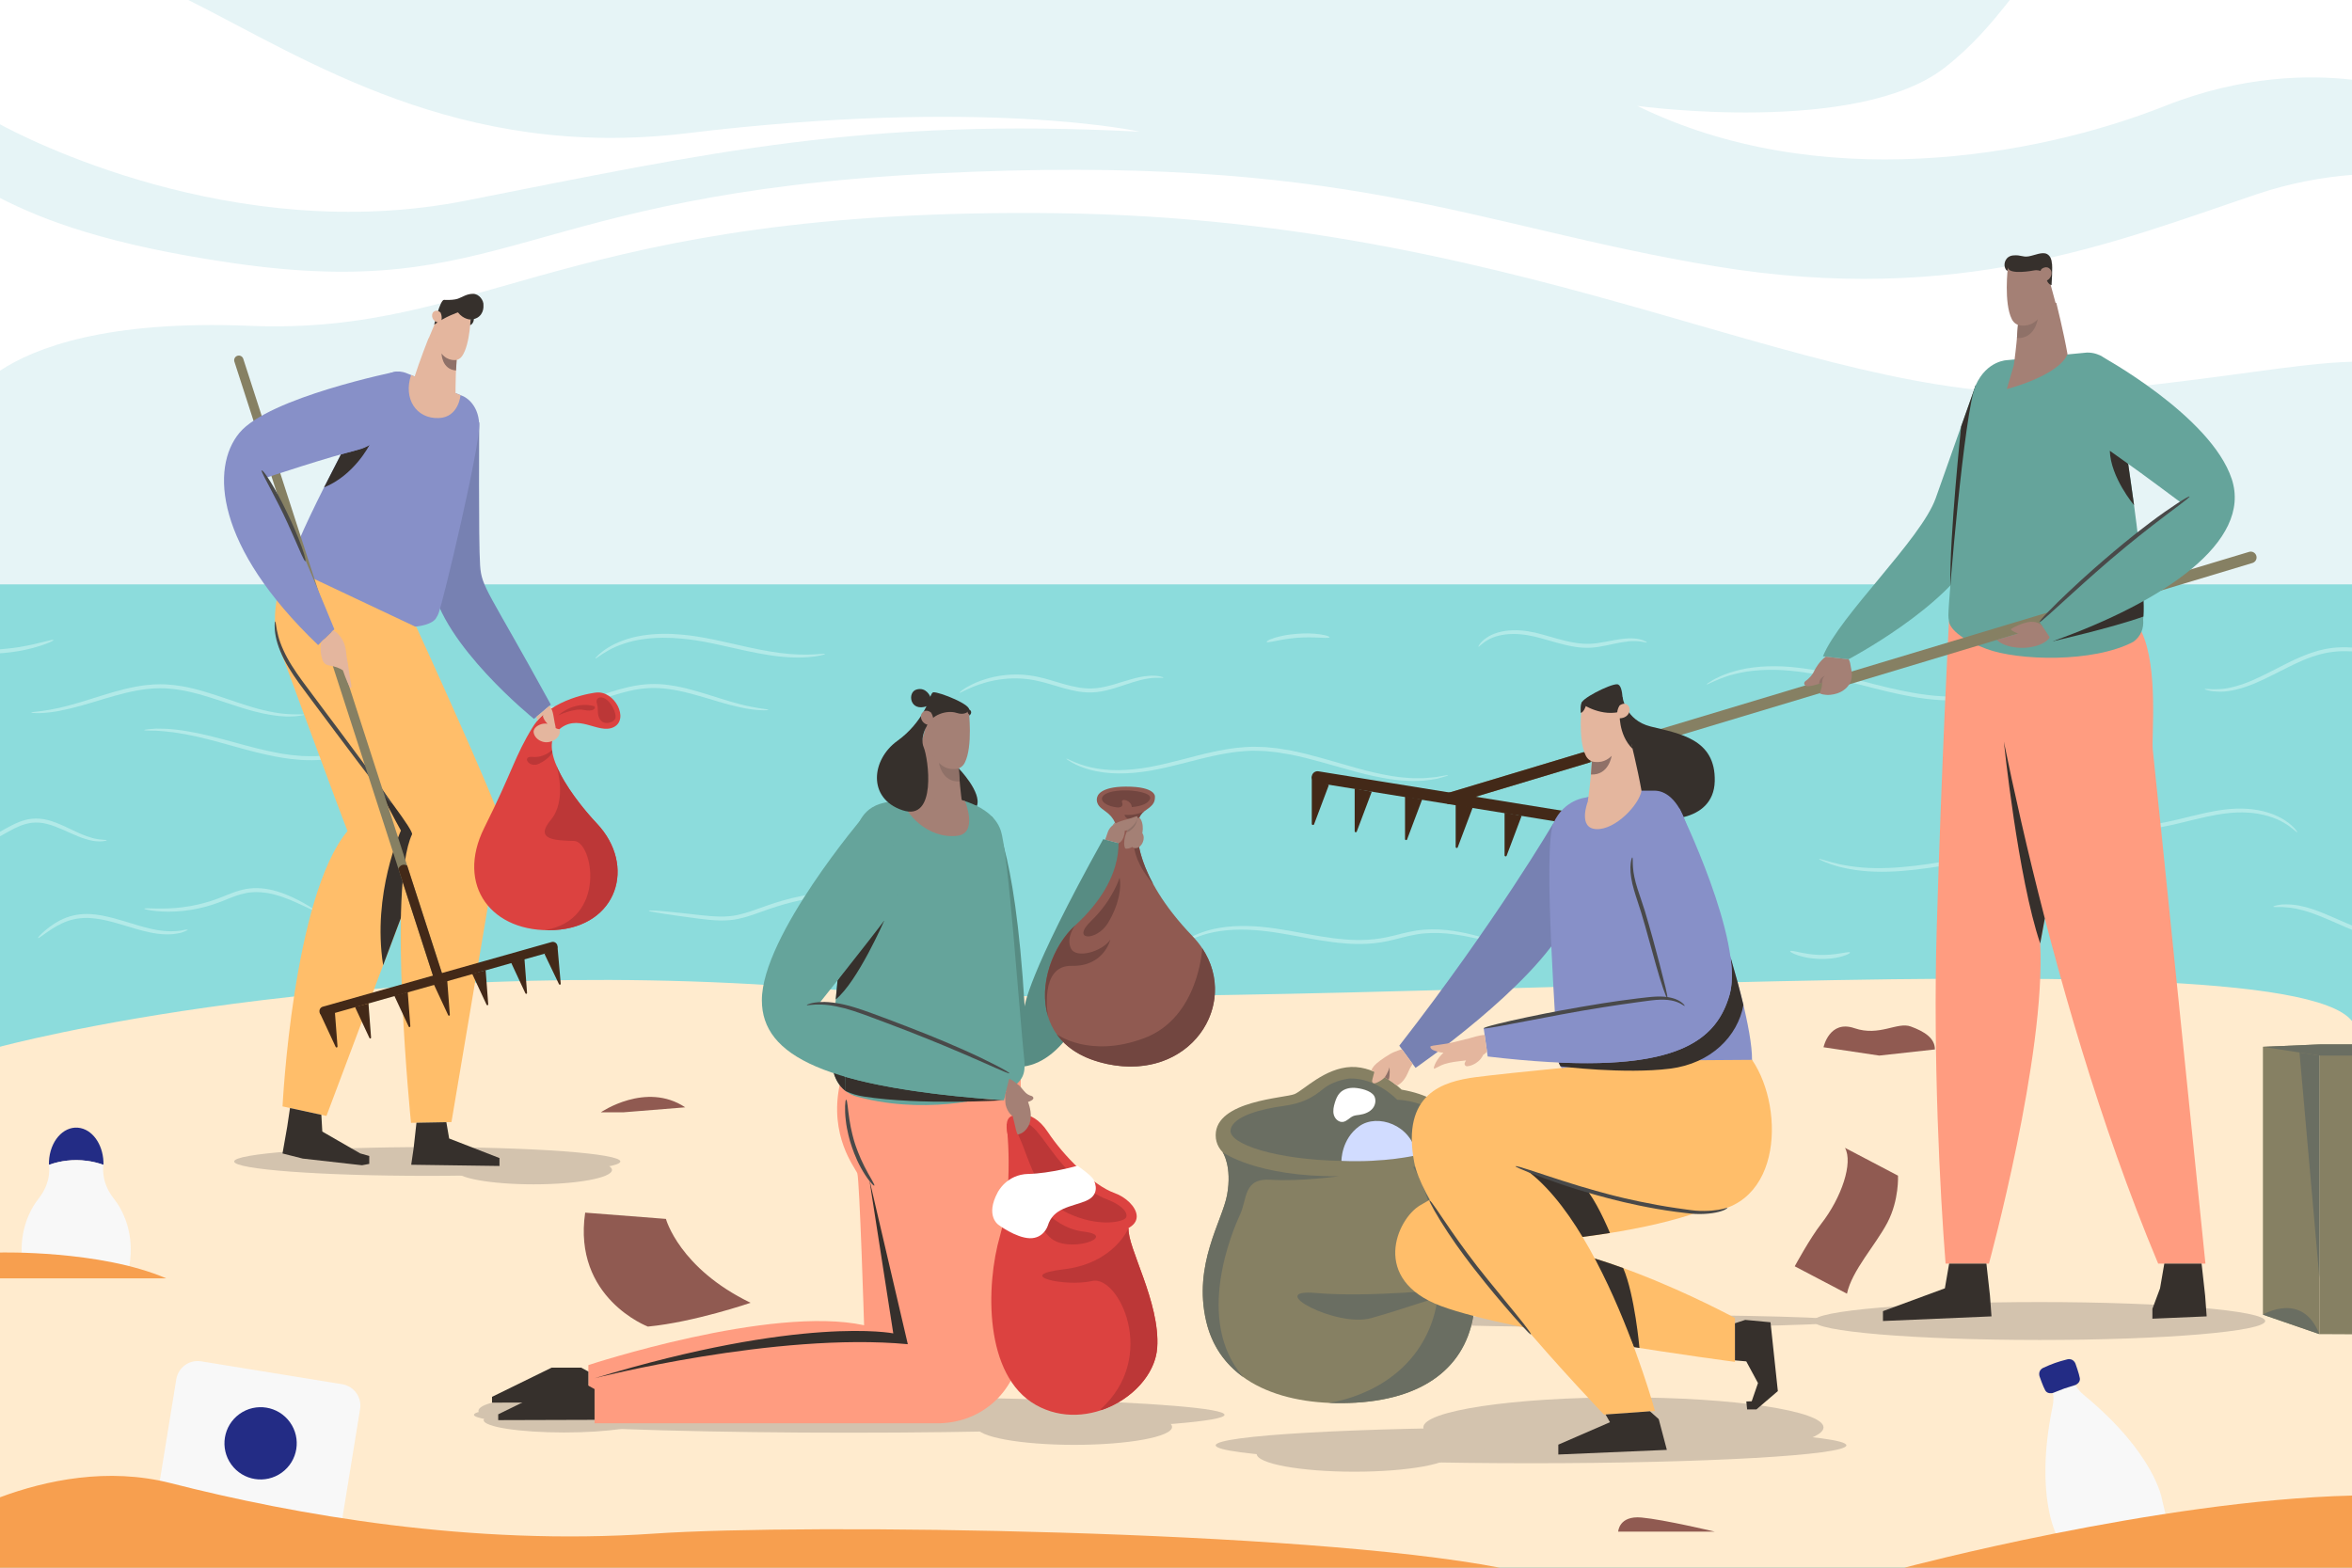 <?xml version="1.0" encoding="utf-8"?>
<!-- Generator: Adobe Illustrator 27.5.0, SVG Export Plug-In . SVG Version: 6.00 Build 0)  -->
<svg version="1.1" xmlns="http://www.w3.org/2000/svg" xmlns:xlink="http://www.w3.org/1999/xlink" x="0px" y="0px"
	 viewBox="0 0 750 500" style="enable-background:new 0 0 750 500;" xml:space="preserve">
<rect x="0" y="0" width="750" height="500" fill="#333333" stroke="none"/>
<g id="BACKGROUND">
	<rect style="fill:#FFFFFF;stroke:#1D1D1B;stroke-miterlimit:10;" width="750" height="500"/>
</g>
<g id="OBJECTS">
	<g>
		<rect style="fill:#E6F4F6;" width="750" height="186.723"/>
		<path style="fill:#FFFFFF;" d="M0,39.642C6.91,43.416,74.154,78.68,148.5,64c78.5-15.5,127-26.5,215-22c0,0-49.5-11-144.5,0.5
			C146.374,51.292,97.712,18.882,60.052,0H0V39.642z"/>
		<path style="fill:#FFFFFF;" d="M750,55.767c-9.521,0.762-19.845,2.622-30.546,6.233C675,77,624.6,97.804,546.8,84.902
			C469,72,430.279,48.667,297.64,55.333S161.59,96.684,73.795,83.842C34.398,78.079,13.893,70.272,0,63.143v55.091
			c10.994-7.29,33.949-16.181,79.644-14.314C155,107,180.371,66,337.185,68s245.073,64.648,328.944,56.824
			c43.314-4.041,65.859-8.993,83.87-9.447V55.767z"/>
		<path style="fill:#FFFFFF;" d="M750,0H640.881C635.219,7.158,628.938,14.751,620,21.667c-28,21.667-97.893,12.112-97.893,12.112
			c57.56,28.222,126.56,16.555,168.299,0c24.707-9.799,46.18-9.905,59.594-8.36V0z"/>
		<rect y="186.374" style="fill:#8CDCDC;" width="750" height="313.626"/>
		<g>
			<defs>
				<rect id="SVGID_1_" y="186.374" width="750" height="137.068"/>
			</defs>
			<clipPath id="SVGID_00000021083823985236349430000002319210757422361475_">
				<use xlink:href="#SVGID_1_"  style="overflow:visible;"/>
			</clipPath>
			<g style="clip-path:url(#SVGID_00000021083823985236349430000002319210757422361475_);">
				<g>
					<path style="fill:#B2EAE8;" d="M370.983,216.117c-0.038,0.235-1.931-0.192-4.794,0.285c-2.874,0.365-6.566,1.739-10.492,2.992
						c-1.968,0.609-4.027,1.139-6.071,1.352c-2.047,0.229-4.032,0.078-5.756-0.195c-3.453-0.589-5.958-1.47-6.872-1.71
						c-0.913-0.249-3.294-1.052-6.388-1.74c-3.087-0.686-6.992-0.964-10.733-0.515c-3.747,0.399-7.269,1.489-9.773,2.54
						c-2.508,1.053-4.047,1.973-4.141,1.822c-0.105-0.157,1.31-1.313,3.805-2.567c2.488-1.249,6.096-2.489,9.967-2.968
						c1.93-0.252,3.914-0.332,5.815-0.247c1.902,0.086,3.716,0.36,5.322,0.693c3.204,0.71,5.573,1.526,6.484,1.774
						c0.909,0.241,3.412,1.098,6.714,1.661c1.652,0.261,3.506,0.406,5.426,0.203c1.924-0.187,3.911-0.673,5.856-1.242
						c3.874-1.169,7.716-2.481,10.739-2.675C369.111,215.277,371.033,215.99,370.983,216.117z"/>
				</g>
				<g>
					<path style="fill:#B2EAE8;" d="M461.79,247.264c0.026,0.087-0.825,0.365-2.36,0.789c-0.389,0.105-0.815,0.22-1.276,0.344
						c-0.47,0.099-0.988,0.155-1.539,0.241c-1.105,0.141-2.353,0.396-3.737,0.389c-0.692,0.024-1.413,0.048-2.16,0.074
						c-0.749,0.027-1.519-0.061-2.316-0.089c-0.794-0.059-1.62-0.054-2.451-0.171c-0.833-0.107-1.685-0.215-2.554-0.327
						c-3.462-0.519-7.146-1.322-10.815-2.32c-7.352-1.969-14.784-4.315-20.975-5.521c-1.549-0.271-3.011-0.53-4.361-0.728
						c-1.356-0.143-2.596-0.274-3.695-0.39c-2.204-0.052-3.844-0.166-4.708-0.095c-0.864,0.019-2.443,0.096-4.534,0.341
						c-2.09,0.25-4.689,0.686-7.593,1.326c-5.815,1.246-12.817,3.428-19.87,4.662c-3.52,0.619-7.049,0.917-10.328,0.891
						c-3.28-0.037-6.306-0.471-8.803-1.135c-2.499-0.668-4.466-1.533-5.761-2.259c-1.292-0.734-1.961-1.244-1.926-1.298
						c0.135-0.249,2.95,1.654,7.884,2.763c2.453,0.557,5.404,0.906,8.611,0.884c3.206-0.034,6.659-0.368,10.119-1.01
						c6.922-1.275,13.922-3.473,19.8-4.738c2.936-0.649,5.582-1.091,7.717-1.343c2.137-0.248,3.758-0.324,4.646-0.344
						c0.889-0.072,2.57,0.037,4.833,0.09c1.124,0.117,2.391,0.249,3.777,0.393c1.376,0.2,2.863,0.462,4.438,0.739
						c6.282,1.226,13.753,3.606,21.037,5.621c3.642,1.024,7.267,1.857,10.667,2.427c0.852,0.125,1.688,0.248,2.505,0.368
						c0.816,0.132,1.622,0.144,2.4,0.22c0.78,0.046,1.537,0.154,2.269,0.148c0.732-0.002,1.438-0.005,2.116-0.007
						c1.36,0.054,2.585-0.146,3.677-0.228c0.545-0.056,1.059-0.081,1.527-0.148c0.461-0.088,0.887-0.17,1.275-0.244
						C460.869,247.294,461.763,247.172,461.79,247.264z"/>
				</g>
				<g>
					<path style="fill:#B2EAE8;" d="M656.024,217c-0.018,0.233-3.304-0.31-8.169,0.84c-2.431,0.529-5.218,1.444-8.255,2.439
						c-3.028,1.004-6.368,2.03-9.873,2.568c-7.016,1.133-14.332,0.36-20.094-0.653c-5.781-1.044-10.137-2.218-11.706-2.599
						c-1.562-0.4-5.699-1.457-11.024-2.819c-5.314-1.318-11.9-2.64-18.366-3.038c-3.23-0.186-6.419-0.127-9.353,0.18
						c-2.943,0.271-5.602,0.91-7.826,1.561c-4.443,1.374-7.051,3.022-7.156,2.831c-0.055-0.091,0.571-0.534,1.732-1.252
						c0.567-0.386,1.328-0.718,2.187-1.139c0.85-0.448,1.875-0.797,2.985-1.217c2.244-0.757,4.956-1.484,7.957-1.821
						c2.994-0.374,6.249-0.478,9.538-0.322c6.583,0.339,13.25,1.661,18.602,2.984c5.354,1.327,9.464,2.457,11.031,2.831
						c1.564,0.38,5.907,1.534,11.619,2.567c5.695,1.003,12.861,1.772,19.696,0.73c3.408-0.492,6.682-1.448,9.732-2.397
						c3.05-0.937,5.902-1.796,8.407-2.244c2.499-0.472,4.621-0.552,6.081-0.439C655.233,216.687,656.036,216.93,656.024,217z"/>
				</g>
				<g>
					<path style="fill:#B2EAE8;" d="M681.038,277.149c0.016,0.153-2.964,0.477-7.465-0.099c-4.506-0.508-10.394-2.065-16.474-3.161
						c-6.081-1.102-12.465-1.052-17.622-0.601c-5.16,0.445-9.117,1.099-10.537,1.309c-1.421,0.232-5.183,0.845-10.026,1.635
						c-4.852,0.782-10.842,1.616-16.71,1.773c-2.931,0.078-5.828,0.006-8.5-0.281c-2.674-0.276-5.116-0.748-7.166-1.26
						c-2.04-0.558-3.688-1.139-4.804-1.62c-1.111-0.497-1.722-0.809-1.691-0.881c0.097-0.231,2.628,0.817,6.686,1.706
						c2.035,0.413,4.441,0.802,7.071,1.014c2.629,0.223,5.478,0.25,8.366,0.141c5.782-0.219,11.711-1.063,16.547-1.845
						c4.847-0.785,8.613-1.395,10.035-1.626c1.427-0.211,5.399-0.883,10.625-1.333c2.612-0.214,5.541-0.354,8.6-0.272
						c3.057,0.076,6.25,0.4,9.335,0.97c6.163,1.178,11.969,2.83,16.385,3.514C678.095,276.984,681.032,276.929,681.038,277.149z"/>
				</g>
				<g>
					<path style="fill:#B2EAE8;" d="M732.546,265.466c-0.165,0.156-1.566-1.519-4.385-3.131c-2.789-1.633-7.042-2.965-11.551-3.169
						c-4.503-0.29-9.14,0.51-12.862,1.304c-3.726,0.812-6.591,1.56-7.626,1.8c-1.034,0.241-3.759,0.953-7.35,1.599
						c-3.591,0.635-8.045,1.086-12.371,1.048c-4.326-0.021-8.502-0.492-11.549-1.078c-3.05-0.581-4.981-1.197-4.947-1.334
						c0.052-0.22,2.034,0.137,5.077,0.527c3.042,0.396,7.161,0.747,11.416,0.703c4.255-0.028,8.626-0.49,12.152-1.117
						c3.525-0.637,6.243-1.333,7.273-1.573c1.032-0.239,3.885-1,7.658-1.821c3.761-0.8,8.529-1.611,13.204-1.247
						c2.326,0.163,4.608,0.567,6.649,1.22c2.044,0.642,3.842,1.513,5.257,2.429C731.44,263.483,732.668,265.388,732.546,265.466z"/>
				</g>
				<g>
					<path style="fill:#B2EAE8;" d="M263.09,208.599c0.033,0.145-2.087,0.752-5.437,1.01c-3.345,0.271-7.885,0.061-12.46-0.676
						c-4.583-0.697-9.21-1.788-12.965-2.625c-3.754-0.846-6.647-1.458-7.688-1.628c-1.037-0.202-3.797-0.689-7.378-1.02
						c-3.577-0.341-7.994-0.403-12.198,0.213c-4.212,0.575-8.117,1.998-10.784,3.468c-2.67,1.478-4.18,2.827-4.314,2.672
						c-0.115-0.113,1.239-1.686,3.904-3.379c2.656-1.684,6.686-3.272,11.014-3.929c4.323-0.701,8.846-0.654,12.488-0.31
						c3.648,0.333,6.445,0.841,7.496,1.046c1.061,0.173,3.978,0.775,7.738,1.624c3.761,0.839,8.36,1.941,12.874,2.691
						c4.509,0.79,8.94,1.104,12.232,1.025C260.905,208.717,263.049,208.378,263.09,208.599z"/>
				</g>
				<g>
					<path style="fill:#B2EAE8;" d="M96.996,227.951c0.012,0.09-0.618,0.219-1.752,0.377c-0.566,0.086-1.259,0.176-2.06,0.169
						c-0.799-0.004-1.712,0.086-2.699-0.02c-3.974-0.181-9.229-1.356-14.406-3.062c-5.195-1.67-10.453-3.545-14.842-4.578
						c-4.38-1.102-7.839-1.262-9.069-1.323c-0.617-0.03-1.745-0.001-3.242,0.057c-0.748,0.072-1.59,0.129-2.505,0.233
						c-0.911,0.148-1.904,0.255-2.944,0.464c-4.175,0.757-9.174,2.278-14.046,3.762c-4.864,1.497-9.701,2.71-13.369,3.142
						c-0.91,0.149-1.758,0.161-2.498,0.226c-0.741,0.067-1.389,0.06-1.921,0.043c-1.063-0.023-1.661-0.071-1.66-0.148
						c0.001-0.252,2.387-0.306,5.961-0.93c3.579-0.61,8.302-1.905,13.14-3.463c4.837-1.542,9.888-3.102,14.16-3.881
						c1.062-0.215,2.085-0.326,3.019-0.476c0.942-0.106,1.812-0.165,2.583-0.236c1.549-0.058,2.719-0.083,3.356-0.053
						c1.272,0.06,4.865,0.218,9.331,1.344c4.479,1.057,9.772,2.965,14.91,4.683c5.131,1.757,10.232,3.006,14.102,3.37
						C94.413,228.029,96.967,227.702,96.996,227.951z"/>
				</g>
				<g>
					<path style="fill:#B2EAE8;" d="M139.838,239.582c-0.065,0.206-2.669-0.702-6.772-1.352c-2.05-0.314-4.478-0.517-7.093-0.343
						c-2.617,0.176-5.411,0.686-8.226,1.359c-2.818,0.661-5.668,1.453-8.461,2.059c-1.394,0.309-2.775,0.569-4.119,0.757
						c-0.671,0.106-1.334,0.173-1.985,0.208c-0.65,0.047-1.284,0.093-1.901,0.138c-2.467,0.098-4.659,0.043-6.383-0.137
						c-1.734-0.111-3.004-0.325-3.676-0.421c-1.351-0.156-4.898-0.774-9.374-1.878c-4.477-1.101-9.857-2.725-15.113-4.078
						c-5.251-1.376-10.417-2.325-14.293-2.648c-0.965-0.072-1.85-0.138-2.639-0.197c-0.775-0.013-1.454-0.024-2.027-0.033
						c-1.123-0.027-1.765-0.076-1.771-0.153c-0.008-0.106,0.625-0.214,1.756-0.323c0.565-0.05,1.256-0.119,2.052-0.153
						c0.806,0.013,1.705,0.028,2.683,0.044c3.948,0.139,9.222,0.996,14.525,2.318c5.311,1.299,10.692,2.904,15.131,3.991
						c4.438,1.092,7.922,1.711,9.246,1.864c0.66,0.094,1.909,0.301,3.602,0.405c0.845,0.06,1.798,0.18,2.843,0.159
						c0.522,0.005,1.066,0.011,1.63,0.017c0.564,0.016,1.147,0.014,1.745-0.048c0.598-0.043,1.214-0.087,1.844-0.133
						c0.632-0.032,1.275-0.096,1.926-0.198c1.306-0.18,2.656-0.429,4.031-0.728c2.752-0.584,5.602-1.355,8.46-1.992
						c2.853-0.648,5.729-1.131,8.436-1.252c2.712-0.121,5.214,0.167,7.291,0.582C137.37,238.269,139.894,239.436,139.838,239.582z"
						/>
				</g>
				<g>
					<path style="fill:#B2EAE8;" d="M59.825,296.548c0.032,0.085-0.291,0.259-0.896,0.502c-0.303,0.122-0.676,0.26-1.109,0.413
						c-0.438,0.131-0.952,0.2-1.51,0.311c-2.237,0.412-5.343,0.287-8.387-0.365c-3.054-0.625-6.08-1.6-8.531-2.336
						c-2.451-0.743-4.345-1.231-5.027-1.394c-0.342-0.072-0.966-0.204-1.796-0.379c-0.413-0.102-0.886-0.139-1.396-0.223
						c-0.512-0.06-1.064-0.189-1.653-0.2c-2.35-0.27-5.254-0.048-7.883,0.855c-2.638,0.909-4.957,2.425-6.631,3.588
						c-1.675,1.177-2.749,1.996-2.855,1.872c-0.134-0.154,0.767-1.173,2.361-2.523c1.594-1.334,3.931-3.01,6.724-4.048
						c2.793-1.036,5.934-1.288,8.39-1.009c0.624,0.013,1.193,0.145,1.728,0.209c0.53,0.087,1.027,0.13,1.45,0.235
						c0.854,0.183,1.497,0.321,1.849,0.397c0.698,0.166,2.641,0.653,5.106,1.401c2.466,0.742,5.458,1.723,8.412,2.391
						c2.95,0.694,5.878,0.917,8.033,0.709c0.537-0.061,1.038-0.075,1.471-0.146c0.428-0.093,0.803-0.167,1.116-0.221
						C59.416,296.48,59.792,296.458,59.825,296.548z"/>
				</g>
				<g>
					<path style="fill:#B2EAE8;" d="M100.445,290.444c-0.09,0.164-1.57-0.528-3.812-1.593c-2.243-1.055-5.274-2.464-8.537-3.39
						c-3.255-0.963-6.76-1.171-9.504-0.662c-2.738,0.534-4.775,1.463-5.518,1.727c-0.742,0.273-2.676,1.154-5.312,2.007
						c-2.623,0.855-5.928,1.628-9.184,1.965c-3.253,0.366-6.435,0.321-8.768,0.078c-2.336-0.235-3.824-0.604-3.802-0.745
						c0.057-0.427,6.08,0.394,12.429-0.507c3.169-0.393,6.378-1.164,8.931-1.999c2.549-0.826,4.482-1.689,5.238-1.969
						c0.754-0.264,2.806-1.231,5.756-1.809c1.477-0.251,3.151-0.359,4.88-0.225c1.728,0.13,3.501,0.48,5.184,0.996
						c3.374,1.026,6.41,2.567,8.586,3.798C99.187,289.357,100.535,290.281,100.445,290.444z"/>
				</g>
				<g>
					<path style="fill:#B2EAE8;" d="M245.026,226.411c0.004,0.147-2.417,0.293-6.058-0.27c-1.824-0.253-3.922-0.746-6.178-1.318
						c-2.246-0.6-4.638-1.315-7.055-2.044c-2.416-0.726-4.867-1.431-7.236-2.008c-2.37-0.574-4.665-0.951-6.732-1.181
						c-4.145-0.399-7.329,0.068-8.458,0.264c-1.136,0.168-4.128,0.768-7.907,1.97c-3.79,1.145-8.37,2.885-13.069,3.858
						c-4.671,1.015-9.437,1.062-12.808,0.204c-1.687-0.408-3.009-0.979-3.89-1.437c-0.869-0.487-1.321-0.821-1.285-0.882
						c0.121-0.226,2.059,0.912,5.347,1.52c3.274,0.642,7.84,0.492,12.388-0.56c4.552-1.006,9.111-2.753,12.938-3.915
						c3.816-1.218,6.908-1.827,8.081-2.001c1.156-0.201,4.492-0.704,8.785-0.287c2.134,0.237,4.494,0.631,6.903,1.228
						c2.407,0.599,4.877,1.331,7.29,2.09c2.411,0.761,4.778,1.513,6.987,2.165c2.214,0.622,4.267,1.181,6.042,1.521
						C242.655,226.063,245.032,226.185,245.026,226.411z"/>
				</g>
				<g>
					<path style="fill:#B2EAE8;" d="M279.788,288.391c-0.099,0.204-2.023-0.738-5.156-1.523c-0.784-0.193-1.635-0.396-2.559-0.523
						c-0.913-0.181-1.897-0.259-2.915-0.362c-2.042-0.135-4.252-0.184-6.487,0.024c-8.99,0.679-18.03,4.153-19.986,4.825
						c-0.997,0.322-3.576,1.416-7.157,2.217c-1.792,0.39-3.852,0.58-5.958,0.526c-2.111-0.042-4.277-0.272-6.387-0.528
						c-4.218-0.559-8.303-1.121-11.327-1.581c-3.024-0.46-4.987-0.82-4.965-0.973c0.062-0.42,7.989,0.395,16.418,1.38
						c2.111,0.224,4.243,0.427,6.28,0.454c2.04,0.038,3.966-0.147,5.674-0.519c3.415-0.764,5.999-1.835,6.993-2.159
						c1.956-0.668,11.087-4.253,20.329-4.827c2.293-0.18,4.572-0.087,6.669,0.113c1.047,0.135,2.055,0.251,2.99,0.474
						c0.944,0.17,1.812,0.42,2.606,0.665C278.03,287.065,279.862,288.265,279.788,288.391z"/>
				</g>
				<g>
					<path style="fill:#B2EAE8;" d="M478.593,301.01c-0.053,0.191-2.981-0.576-7.468-1.615c-4.471-0.999-10.617-2.263-16.915-1.69
						c-3.139,0.238-6.237,1.114-9.277,1.876c-3.031,0.797-6.07,1.277-8.781,1.418c-2.716,0.149-5.122,0.065-7.021-0.091
						c-1.901-0.143-3.304-0.318-4.044-0.413c-1.482-0.171-5.39-0.753-10.355-1.694c-4.968-0.914-11.021-2.091-16.967-2.27
						c-2.967-0.104-5.893,0.019-8.572,0.404c-2.68,0.377-5.102,1.029-7.089,1.779c-4.016,1.456-6.194,3.311-6.324,3.116
						c-0.065-0.084,0.458-0.559,1.445-1.339c0.511-0.363,1.158-0.771,1.907-1.236c0.784-0.397,1.649-0.908,2.67-1.301
						c2.01-0.86,4.488-1.605,7.232-2.052c2.742-0.455,5.737-0.625,8.763-0.552c6.067,0.117,12.206,1.293,17.163,2.202
						c4.965,0.938,8.82,1.525,10.283,1.693c0.73,0.093,2.114,0.263,3.98,0.399c1.865,0.15,4.215,0.228,6.855,0.084
						c2.646-0.14,5.541-0.588,8.551-1.365c3.007-0.74,6.21-1.627,9.479-1.844c6.534-0.524,12.76,0.888,17.215,2.073
						C475.795,299.822,478.64,300.841,478.593,301.01z"/>
				</g>
				<g>
					<path style="fill:#B2EAE8;" d="M525.125,204.885c-0.079,0.208-1.561-0.423-3.954-0.413c-2.39-0.06-5.571,0.652-8.912,1.374
						c-1.675,0.343-3.407,0.66-5.117,0.738c-1.708,0.084-3.339-0.054-4.775-0.266c-2.873-0.448-4.989-1.097-5.756-1.289
						c-0.757-0.213-2.759-0.776-5.339-1.501c-2.567-0.711-5.724-1.381-8.843-1.327c-3.105,0.008-6.077,0.764-7.978,1.904
						c-1.946,1.078-2.848,2.302-3.003,2.165c-0.137-0.079,0.583-1.528,2.574-2.861c1.943-1.391,5.121-2.318,8.382-2.389
						c3.269-0.126,6.605,0.566,9.195,1.282c2.582,0.731,4.588,1.298,5.345,1.513c0.756,0.19,2.853,0.814,5.61,1.245
						c1.378,0.204,2.924,0.338,4.529,0.272c1.605-0.06,3.284-0.344,4.946-0.652c3.309-0.649,6.653-1.288,9.18-1.033
						C523.748,203.834,525.203,204.757,525.125,204.885z"/>
				</g>
				<g>
					<path style="fill:#B2EAE8;" d="M423.958,203.251c-0.064,0.364-2.361,0.109-4.801,0.055c-2.439-0.085-5.017,0.057-5.578,0.111
						c-0.563,0.038-2.974,0.279-5.22,0.705c-2.252,0.387-4.337,0.939-4.438,0.637c-0.135-0.395,1.9-1.263,4.194-1.794
						c2.284-0.568,4.783-0.766,5.36-0.804c0.575-0.055,3.236-0.261,5.742-0.044C421.726,202.303,424.027,202.88,423.958,203.251z"/>
				</g>
				<g>
					<path style="fill:#B2EAE8;" d="M589.93,303.795c0.125,0.333-1.985,1.24-4.38,1.665c-2.386,0.467-4.968,0.401-5.522,0.372
						c-0.557-0.005-2.977-0.119-5.173-0.696c-2.21-0.523-4.126-1.465-4.008-1.742c0.163-0.403,2.121,0.214,4.259,0.587
						c2.128,0.427,4.427,0.586,4.963,0.591c0.534,0.026,2.99,0.035,5.292-0.288C587.666,304.005,589.798,303.427,589.93,303.795z"/>
				</g>
				<g>
					<path style="fill:#B2EAE8;" d="M703.023,219.79c0.019-0.089,0.523-0.092,1.383-0.031c0.855,0.111,2.093,0.08,3.571,0.024
						c2.971-0.177,6.863-1.281,10.664-2.97c3.807-1.681,7.593-3.777,10.77-5.325c3.17-1.565,5.716-2.599,6.652-2.913
						c0.459-0.178,1.301-0.494,2.458-0.821c0.573-0.179,1.218-0.375,1.942-0.523c0.716-0.183,1.502-0.319,2.338-0.449
						c3.338-0.534,7.532-0.485,11.445,0.369c3.922,0.829,7.505,2.432,9.912,3.981c2.427,1.533,3.75,2.87,3.666,2.964
						c-0.152,0.187-1.626-0.928-4.08-2.259c-2.439-1.35-5.941-2.792-9.736-3.529c-3.787-0.76-7.814-0.786-11.016-0.271
						c-0.802,0.125-1.556,0.255-2.242,0.43c-0.693,0.141-1.316,0.329-1.87,0.501c-1.115,0.311-1.935,0.616-2.382,0.79
						c-0.908,0.304-3.385,1.324-6.525,2.872c-3.148,1.531-6.949,3.618-10.861,5.276c-3.9,1.666-7.996,2.713-11.099,2.704
						c-1.544-0.036-2.817-0.124-3.674-0.372C703.475,220.038,703.003,219.884,703.023,219.79z"/>
				</g>
				<g>
					<path style="fill:#B2EAE8;" d="M764.138,298.959c0.014,0.16-1.172,0.352-3.009,0.336c-1.831-0.072-4.294-0.442-6.713-1.194
						c-2.419-0.738-4.835-1.69-6.75-2.531c-1.914-0.838-3.388-1.483-3.917-1.715c-0.528-0.226-1.923-0.843-3.732-1.571
						c-0.9-0.382-1.923-0.723-2.975-1.128c-1.075-0.312-2.172-0.742-3.292-0.972c-2.215-0.628-4.426-0.79-6.07-0.888
						c-1.639,0.016-2.734,0.05-2.761-0.116c-0.036-0.195,1.037-0.495,2.743-0.701c1.703-0.092,4.05-0.029,6.359,0.556
						c1.177,0.21,2.305,0.627,3.42,0.938c1.079,0.399,2.134,0.746,3.045,1.131c1.841,0.737,3.234,1.368,3.766,1.596
						c0.529,0.229,2.002,0.869,3.914,1.699c1.906,0.839,4.266,1.785,6.602,2.565c2.335,0.791,4.671,1.25,6.426,1.506
						C762.948,298.67,764.126,298.747,764.138,298.959z"/>
				</g>
				<g>
					<path style="fill:#B2EAE8;" d="M17.049,204.133c0.061,0.163-0.992,0.685-2.673,1.32c-1.688,0.608-4.007,1.319-6.451,1.818
						c-4.882,1.08-10.184,1.246-11.33,1.249c-1.147,0.047-6.126,0.068-10.728-0.745c-2.305-0.353-4.497-0.913-6.101-1.384
						c-1.595-0.512-2.606-0.925-2.562-1.07c0.063-0.207,1.144-0.048,2.762,0.277c1.629,0.284,3.804,0.726,6.075,1.008
						c4.531,0.668,9.401,0.699,10.529,0.654c1.128-0.004,6.311-0.223,11.122-1.157c2.411-0.427,4.716-1.018,6.437-1.44
						C15.842,204.216,16.98,203.946,17.049,204.133z"/>
				</g>
				<g>
					<path style="fill:#B2EAE8;" d="M34.033,268.002c0.04,0.131-1.763,0.636-4.501,0.158c-1.348-0.263-2.895-0.72-4.495-1.36
						c-1.597-0.642-3.26-1.424-4.948-2.163c-1.687-0.739-3.409-1.427-5.105-1.853c-1.695-0.447-3.357-0.511-4.82-0.367
						c-2.941,0.371-5.04,1.584-5.795,1.919c-0.766,0.356-2.703,1.479-5.293,2.91c-1.297,0.705-2.81,1.428-4.443,2.004
						c-1.634,0.577-3.387,1.017-5.139,1.283c-3.507,0.553-6.973,0.33-9.454-0.165c-2.49-0.499-4.005-1.187-3.96-1.311
						c0.072-0.224,1.646,0.203,4.092,0.504c2.441,0.298,5.776,0.4,9.132-0.195c1.676-0.287,3.35-0.729,4.908-1.293
						c1.56-0.565,2.988-1.253,4.261-1.946c2.532-1.402,4.538-2.548,5.331-2.918c0.388-0.198,1.132-0.567,2.174-0.994
						c1.046-0.41,2.411-0.882,4.037-1.064c1.62-0.165,3.469-0.077,5.274,0.413c1.81,0.467,3.588,1.205,5.286,1.984
						c1.699,0.78,3.331,1.595,4.87,2.276c1.539,0.678,2.994,1.183,4.261,1.525C32.252,267.984,34.007,267.767,34.033,268.002z"/>
				</g>
			</g>
		</g>
		<path style="fill:#FFEBCE;" d="M0,333.852c0,0,112.284-30.476,261.167-18.538c135.934,10.9,465.245-19.438,488.833,10.326V500H0
			V333.852z"/>
		<g>
			<path style="fill:#D3C3AE;" d="M722.318,421.325c0,3.339-32.229,6.047-71.985,6.047s-71.985-2.707-71.985-6.047
				c0-3.339,32.229-6.046,71.985-6.046S722.318,417.986,722.318,421.325z"/>
			<ellipse style="fill:#D3C3AE;" cx="516.6" cy="421.325" rx="71.985" ry="1.978"/>
			<g>
				<g>
					<path style="fill:#65A49B;" d="M630.005,122.872c0,0-8.499,24.08-12.768,36.07c-4.663,13.092-30.758,37.522-35.941,50.381
						l8.143,0.951c0,0,31.858-16.771,40.566-34.443C639.442,156.677,630.005,122.872,630.005,122.872z"/>
					<path style="fill:#36302C;" d="M625.368,135.997L625.368,135.997c0,0-3.712,35.116-3.451,50.748
						c3.381-3.499,6.251-7.186,8.088-10.915c9.438-19.153,0-52.958,0-52.958S627.957,128.674,625.368,135.997z"/>
					<path style="fill:#FF9C80;" d="M669.594,208.303l-48.104-10.224c0,0-2.35,44.441-3.92,98.326
						c-1.201,41.255,1.087,84.706,2.832,106.605h13.825c0,0,18.204-66.628,16.342-102.111
						C650.57,300.9,665.022,221.983,669.594,208.303z"/>
					<path style="fill:#FF9C80;" d="M633.422,206.952c0,0,17.102,106.313,54.768,196.059h15.073c0,0-16.287-159.908-16.781-163.856
						c-0.493-3.948,1.916-26.03-3.607-37.692L633.422,206.952z"/>
					<path style="fill:#65A49B;" d="M683.41,197.557c1.553-15.02-8.928-75.633-8.928-75.633s-0.363-9.48-8.948-9.48l-25.385,2.41
						c0,0-6.529,0-10.144,8.018c-3.572,7.922-8.708,68.447-8.708,73.349c0,0.611,0.064,1.235,0.194,1.859h0
						c0,0-0.237,4.31,11.931,8.873c10.108,3.791,34.094,4.493,46.871-2.263c1.051-0.778,2.005-1.82,2.581-3.225
						c0-0.001,0.001-0.001,0.001-0.002h-0.001C683.316,200.385,683.537,199.097,683.41,197.557z"/>
					<path style="fill:#A48075;" d="M642.15,116.491c0,0,1.809-12.083,1.458-20.542l12.111,0.657c0,0,2.288,9.127,3.572,16.386
						C659.291,112.992,646.826,118.565,642.15,116.491z"/>
					
						<rect x="642.012" y="83.403" transform="matrix(0.965 -0.261 0.261 0.965 -1.238 172.523)" style="fill:#A48075;" width="11.951" height="15.026"/>
					<path style="fill:#A48075;" d="M640.267,85.268c0,0-1.363,11.379,1.265,16.54c2.286,4.488,9.748,1.092,10.64-4.082
						C653.064,92.551,650.449,82.064,640.267,85.268z"/>
					<path style="fill:#8F7168;" d="M643.479,103.622c0,0,3.398,1.184,6.294-1.756c0,0-0.887,6.26-6.612,5.948L643.479,103.622z"/>
					<path style="fill:#A48075;" d="M642.15,116.491l-2.236,7.607c0,0,16.357-4.143,19.377-11.106L642.15,116.491z"/>
					<path style="fill:#36302C;" d="M638.977,236.502C638.976,236.502,638.976,236.501,638.977,236.502
						c0,0,4.511,43.546,11.593,64.399l1.474-7.965c0,0,0-0.004,0-0.005C646.361,270.981,642.027,251.408,638.977,236.502z"/>
					<path style="fill:#36302C;" d="M683.426,189.041l-28.894,15.497c0,0,18.788-4.263,28.953-7.893
						C683.616,194.663,683.584,192.071,683.426,189.041z"/>
					<path style="fill:#36302C;" d="M672.767,143.769c0,0,4.425,3.162,5.866,4.178l1.868,13.173
						C680.5,161.121,673.067,152.352,672.767,143.769z"/>
					<polygon style="fill:#36302C;" points="621.533,403.011 620.175,410.899 600.434,418.179 600.434,421.325 635.043,419.845 
						634.55,413.182 633.422,403.011 					"/>
					<polygon style="fill:#36302C;" points="690.148,403.011 688.79,410.899 686.354,417.439 686.354,420.585 703.658,419.845 
						703.165,413.182 702.037,403.011 					"/>
					<g>
						<path style="fill:#868063;" d="M462.374,256.5c-0.795,0-1.531-0.517-1.771-1.318c-0.295-0.979,0.259-2.011,1.238-2.306
							l255.347-76.861c0.98-0.294,2.011,0.261,2.305,1.239c0.295,0.979-0.26,2.011-1.238,2.306l-255.347,76.86
							C462.73,256.474,462.55,256.5,462.374,256.5z"/>
					</g>
					<g>
						<path style="fill:#432918;" d="M513.419,264.769c-0.098,0-0.197-0.007-0.298-0.024l-93.279-15.086
							c-1.009-0.163-1.695-1.113-1.531-2.123c0.163-1.009,1.111-1.7,2.123-1.531l93.28,15.086c1.008,0.163,1.695,1.113,1.531,2.123
							C515.097,264.123,514.312,264.769,513.419,264.769z"/>
					</g>
					<path style="fill:#432918;" d="M431.976,251.485v13.622c0,0.379,0.525,0.474,0.659,0.12l4.789-12.726L431.976,251.485z"/>
					<path style="fill:#432918;" d="M448.031,253.984v13.622c0,0.379,0.526,0.474,0.659,0.12L453.479,255L448.031,253.984z"/>
					<path style="fill:#432918;" d="M464.179,256.5v13.622c0,0.379,0.526,0.474,0.659,0.12l4.789-12.726L464.179,256.5z"/>
					<path style="fill:#432918;" d="M479.772,259.181v13.622c0,0.379,0.525,0.474,0.659,0.12l4.789-12.726L479.772,259.181z"/>
					<path style="fill:#432918;" d="M495.674,261.582v13.622c0,0.379,0.525,0.474,0.659,0.12l4.789-12.726L495.674,261.582z"/>
					<path style="fill:#432918;" d="M515.02,263.893l-5.004,13.761c-0.138,0.38-0.701,0.284-0.705-0.12l-0.147-13.142
						c-0.002-0.186,0.136-0.343,0.32-0.365l5.151-0.619C514.904,263.376,515.112,263.639,515.02,263.893z"/>
					<path style="fill:#432918;" d="M504.921,239.909l-43.08,12.967c-0.979,0.294-1.533,1.327-1.238,2.306
						c0.241,0.801,0.976,1.318,1.771,1.318c0.176,0,0.356-0.026,0.534-0.079l44.189-13.301
						C508.058,240.183,504.922,239.909,504.921,239.909z"/>
					<path style="fill:#A48075;" d="M590.19,212.717c0-0.005-0.001-0.012-0.002-0.016c-0.055-0.274-0.268-2.13-0.749-2.427l0,0
						l-7.24-0.846c-0.369,0.249-0.84,0.647-1.283,1.119c-0.854,0.871-1.558,1.966-1.712,2.223c-0.124,0.191-0.585,0.924-0.993,1.807
						c-0.238,0.385-0.527,0.809-0.883,1.204c-0.248,0.286-0.518,0.558-0.795,0.801c-0.137,0.122-0.278,0.234-0.414,0.341
						c-0.07,0.051-0.138,0.102-0.205,0.152l-0.115,0.084c-0.051,0.038-0.129,0.102-0.183,0.157c-0.24,0.229-0.333,0.527-0.287,0.789
						c0.042,0.265,0.213,0.462,0.403,0.577c0.185,0.11,0.435,0.162,0.55,0.172c0.116,0.012,0.205,0.013,0.269,0.011
						c0.06,0,0.164-0.008,0.266-0.021c0.09-0.012,0.2-0.027,0.325-0.044c0.251-0.035,0.569-0.079,0.931-0.144
						c0.699-0.125,2.687-0.74,2.972-0.928c-0.006,0.089-0.012,0.179-0.019,0.272c-0.022,0.467-0.088,0.952-0.11,1.065
						c-0.017,0.114-0.144,0.62-0.304,1.089c-0.144,0.454-0.312,0.897-0.314,0.932c-0.017,0.22,1.606,0.67,3.243,0.532
						c0.815-0.073,1.656-0.241,2.321-0.473c0.666-0.227,1.158-0.48,1.337-0.586c0.181-0.093,0.704-0.384,1.276-0.886
						c0.573-0.499,1.176-1.239,1.555-2.073c0.335-0.703,0.469-1.461,0.455-2.078c0.003-0.007,0.011-0.025,0.011-0.025
						C590.572,214.694,590.408,213.662,590.19,212.717z"/>
					<path style="fill:#8F7168;" d="M581.047,217.728c0,0-0.046-1.666,0.925-2.193c0,0-1.837,0.531-1.913,2.57L581.047,217.728z"/>
					<path style="fill:#65A49B;" d="M669.594,113.344c0,0,35.395,19.205,42.062,39.441c6.571,19.943-21.531,39.057-57.125,51.753
						l-4.198-6.151c0,0,27.573-25.799,44.971-38.199c0,0-13.24-9.883-16.672-12.24C678.632,147.948,660.357,113.881,669.594,113.344
						z"/>
					<g>
						<g>
							<g>
								<path style="fill:#494949;" d="M698.193,158.365c0.207,0.308-5.655,4.426-11.648,9.099
									c-6.017,4.642-12.171,9.818-13.501,10.968c-1.349,1.127-7.039,6.091-12.295,10.887c-5.275,4.775-10.161,9.332-10.382,9.103
									c-0.29-0.299,4.382-5.087,9.58-9.971c5.179-4.904,10.924-9.846,12.278-10.977c1.333-1.153,7.476-6.396,13.597-10.957
									C691.922,161.926,697.985,158.052,698.193,158.365z"/>
							</g>
						</g>
					</g>
					<path style="fill:#A48075;" d="M653.513,203.089c0,0-2.217-3.404-2.565-3.737c-0.344-0.333-0.92-0.661-1.559-0.838
						c-0.637-0.187-1.322-0.223-1.873-0.189c-0.547,0.038-0.958,0.128-1.113,0.16c-0.317,0.041-1.709,0.424-2.892,0.961
						c-0.907,0.389-1.755,0.799-2.068,1.089c-0.081,0.023-0.145,0.062-0.177,0.129c-0.104,0.215,0.521,0.64,1.256,0.957
						c0.378,0.17,0.712,0.322,1.04,0.421l-6.823,2.054c-0.09-0.004,1.247,1.244,3.353,1.855c2.086,0.667,4.434,0.709,4.966,0.674
						c0.269,0.002,1.023-0.02,1.992-0.143c0.969-0.131,2.144-0.399,3.243-0.811c1.1-0.412,2.108-1.026,2.721-1.637
						C653.638,203.427,653.621,203.164,653.513,203.089z"/>
					<path style="fill:#36302C;" d="M648.526,86.261c0,0-8.044,1.581-8.259-0.993l-0.108,1.079c0,0-0.431,0.138-0.847-1.079
						c-0.416-1.217,0.185-3.592,2.684-3.808c2.499-0.216,2.9,0.617,4.843,0.309c1.943-0.309,4.392-1.571,5.923-0.74
						c2.159,1.172,1.761,5.08,0.634,6.998C653.395,88.025,651.016,85.727,648.526,86.261z"/>
					<path style="fill:#36302C;" d="M652.709,89.47c0,0,0.456,1.21,1.48,1.489c0,0,0.426-5.983,0.079-7.307L652.709,89.47z"/>
					<path style="fill:#A48075;" d="M650.947,85.84c0,0,1.608-1.385,2.84,0.065c1.016,1.196,0.176,4.222-3.349,3.984
						C650.438,89.888,649.661,87.925,650.947,85.84z"/>
				</g>
				<path style="fill:#432918;" d="M418.296,247.615v15.137c0,0.424,0.589,0.531,0.738,0.134l4.71-12.516L418.296,247.615z"/>
			</g>
		</g>
		<g>
			<ellipse style="fill:#D3C3AE;" cx="270.802" cy="451.237" rx="119.671" ry="5.713"/>
			<path style="fill:#D3C3AE;" d="M373.744,455.109c0,3.155-13.949,5.713-31.155,5.713c-17.207,0-31.155-2.558-31.155-5.713
				c0-3.155,13.949-5.712,31.155-5.712C359.795,449.397,373.744,451.955,373.744,455.109z"/>
			<ellipse style="fill:#D3C3AE;" cx="169.759" cy="449.994" rx="17.199" ry="3.943"/>
			<ellipse style="fill:#D3C3AE;" cx="179.939" cy="452.935" rx="25.708" ry="3.943"/>
			<g>
				<path style="fill:#36302C;" d="M305.705,245.06c0,0,7.428,7.646,5.807,11.998l-6.927-1.324L305.705,245.06z"/>
				<path style="fill:#578C83;" d="M316.106,260.224c0,0,7.409,7.109,10.638,60.781c0,0,0.617-9.501,25.047-53.367l7.773,2.034
					c0,0-7.65,73.58-37.262,70.581L316.106,260.224z"/>
				<path style="fill:#FF9C80;" d="M325.462,344.323c0,0-7.735,69.469-13.283,80.573c-5.548,11.105-10.36,18.878-24.055,21.099
					l-100.508,2.221v-12.832c0,0,58.125-19.187,87.923-12.709c0,0-1.433-46.63-2.174-48.481c-0.74-1.851-9.003-11.845-5.617-28.153
					L325.462,344.323z"/>
				<path style="fill:#FF9C80;" d="M325.462,344.323l-55.693,3.749c0,0-0.801,14.278,7.435,28.056l12.277,52.593
					c-41.951-3.948-99.891,10.858-99.891,10.858v14.358h110.265c13.335-0.448,23.681-9.916,25.607-22.98
					C327.389,417.894,325.462,344.323,325.462,344.323z"/>
				<path style="fill:#65A49B;" d="M265.326,338.083c0.374-23.676,7.652-72.271,7.652-72.271s0.516-7.092,7.532-9.393
					c2.055-0.674,9.457-2.033,9.457-2.033h13.102c0,0,12.979,1.755,15.994,10.334c2.514,7.156,5.736,55.556,7.605,73.843
					c0.291,3.853-0.462,6.327-5.137,9.063c-6.225,3.311-28.317,7.958-49.132,1.88C265.326,346.836,265.323,339.09,265.326,338.083z"
					/>
				<path style="fill:#A48075;" d="M307.033,257.929c0,0-1.81-12.083-1.458-20.542l-12.111,0.657c0,0-2.288,9.127-3.572,16.386
					C289.893,254.43,302.357,260.003,307.033,257.929z"/>
				
					<rect x="295.221" y="224.841" transform="matrix(-0.965 -0.261 0.261 -0.965 531.193 535.354)" style="fill:#A48075;" width="11.951" height="15.026"/>
				<path style="fill:#A48075;" d="M308.916,226.706c0,0,1.363,11.379-1.265,16.54c-2.285,4.488-9.748,1.092-10.639-4.082
					C296.12,233.989,298.734,223.503,308.916,226.706z"/>
				<path style="fill:#8F7168;" d="M305.705,245.06c0,0-3.398,1.184-6.294-1.756c0,0,0.887,6.26,6.611,5.948L305.705,245.06z"/>
				<path style="fill:#A48075;" d="M307.73,255.52c0,0,4.269,10.301-2.522,11.06c-9.503,1.063-16.763-7.334-17.502-11.766
					l2.261-0.429l16.233,0.639L307.73,255.52z"/>
				<path style="fill:#36302C;" d="M281.957,293.639c0,0-8.443,19.39-15.456,25.121l0.578-6.083
					C267.079,312.677,279.163,294.806,281.957,293.639z"/>
				<path style="fill:#36302C;" d="M269.538,343.437c0.006,1.852,0.007,2.774,0.099,4.553c1.938,0.893,3.783,1.415,5.814,1.737
					c17.823,2.835,44.672,1.204,44.672,1.204C298.102,349.368,281.554,346.908,269.538,343.437z"/>
				<path style="fill:#36302C;" d="M269.637,347.991l-0.099-4.553l-3.919-2.1C266.082,343.445,267.166,346.098,269.637,347.991z"/>
				<path style="fill:#65A49B;" d="M275.481,260.246c0,0-32.54,38.18-32.54,58.764c0,17.926,20.462,27.893,77.203,31.923
					l2.166-8.879c0,0-48.376-22.281-61.085-22.034c0,0,15.026-18.733,22.333-28.502
					C290.866,281.747,284.775,259.431,275.481,260.246z"/>
				<g>
					<g>
						<path style="fill:none;stroke:#000000;stroke-width:0.15;stroke-miterlimit:10;" d="M258.193,320.512"/>
					</g>
				</g>
				<g>
					<g>
						<g>
							<path style="fill:#494949;" d="M321.872,342.321c-0.165,0.328-7.3-3.081-15.021-6.366c-7.705-3.322-15.969-6.57-17.782-7.266
								c-0.907-0.345-3.309-1.26-6.401-2.438c-3.103-1.137-6.883-2.642-10.582-3.846c-3.702-1.217-7.412-1.94-10.192-2.012
								c-2.782-0.096-4.574,0.345-4.616,0.166c-0.058-0.174,1.723-0.891,4.619-0.984c2.886-0.117,6.753,0.524,10.538,1.7
								c3.799,1.167,7.56,2.646,10.677,3.785c3.096,1.184,5.502,2.105,6.41,2.452c1.815,0.697,10.124,3.9,17.804,7.35
								C315.025,338.278,322.045,341.982,321.872,342.321z"/>
						</g>
					</g>
				</g>
				<path style="fill:#36302C;" d="M289.481,428.721l-12.277-52.593l7.64,49.138c0,0-28.934-5.799-95.254,14.313
					C189.59,439.579,247.53,424.773,289.481,428.721z"/>
				<g>
					<g>
						<g>
							<path style="fill:#494949;" d="M278.788,378.14c-0.274,0.22-2.486-2.401-4.215-5.598c-1.782-3.167-2.98-6.833-3.218-7.63
								c-0.268-0.789-1.308-4.256-1.657-7.633c-0.427-3.369-0.191-6.551,0.105-6.538c0.439,0.01,0.522,3.122,1.066,6.378
								c0.467,3.268,1.426,6.642,1.688,7.413c0.232,0.779,1.447,4.314,3.068,7.453C277.191,375.15,279.102,377.899,278.788,378.14z"
								/>
						</g>
					</g>
				</g>
				<path style="fill:#905A51;" d="M380.253,298.575c-19.033-19.807-17.499-33.543-17.499-33.543s-0.551-4.388,2.051-6.199
					c2.646-1.841,3.499-2.628,3.482-4.716c0,0,0.418-3.26-9.288-3.234c-8.3,0.022-9.007,3.054-9.007,3.054s-1.114,2.021,1.322,3.943
					c1.91,1.506,4.477,2.743,4.895,7.422c0,0,4.24,13.73-13.373,29.848c-11.845,10.839-17.059,38.456,10.241,44.211
					C381.455,345.343,397.645,316.674,380.253,298.575z"/>
				<path style="fill:#724640;" d="M358.875,252.094c0,0-5.306-0.123-7.033,1.666c-1.598,1.655,1.188,3.518,4.642,3.788
					c0.216-0.002,1.921-0.064,1.342-1.567c-0.617-1.604,2.965-0.813,3.087,1.443c2.974-0.301,5.148-1.061,5.797-2.585
					C367.599,252.752,361.038,252.007,358.875,252.094z"/>
				<path style="fill:#724640;" d="M364.805,258.833c0,0-2.907,1.405-6.238,1.035c0,0,0.447,1.65,2.067,1.326
					c1.619-0.324,2.39,0.205,2.282,0.8C362.915,261.994,363.194,260.012,364.805,258.833z"/>
				<path style="fill:#724640;" d="M357.025,279.918c0,0-2.221,7.208-9.007,13.721c-6.786,6.514,1.727,6.637,5.306,0.715
					C356.901,288.432,357.641,282.879,357.025,279.918z"/>
				<path style="fill:#724640;" d="M383.371,302.453c0,0.001-1.083,22.159-18.566,28.679c-17.483,6.521-27.864-1.299-27.864-1.299
					l0,0c3.084,4.378,8.252,7.865,16.135,9.527C379.499,344.931,395.35,320.461,383.371,302.453z"/>
				<path style="fill:#724640;" d="M334.219,324.273c-0.143-0.503-2.82-16.471,7.505-16.223c10.37,0.249,12.339-8.39,12.339-8.39
					c-2.468,3.825-10.981,6.293-12.585,2.793c-1.604-3.499,1.357-7.305,1.357-7.305C335.765,301.618,331.06,314.065,334.219,324.273
					z"/>
				<path style="fill:#724640;" d="M362.754,265.031c0,0-0.077-0.617-0.037-1.484c0,0-4.952,6.808,5.042,18.468
					C362.029,271.523,362.754,265.031,362.754,265.031z"/>
				<polygon style="fill:#36302C;" points="189.59,452.843 158.867,452.935 158.867,451.085 177.853,441.784 187.328,441.784 
					189.59,443.034 				"/>
				<polygon style="fill:#36302C;" points="187.616,447.267 156.893,447.36 156.893,445.509 175.878,436.209 185.353,436.209 
					187.616,437.458 				"/>
				<path style="fill:#DC4240;" d="M322.388,356.065c0,0,6.167-3.46,11.759,5.001c4.98,7.534,14.3,16.964,21.286,19.454
					c6.986,2.49,13.106,12.137-4.058,12.935C334.21,394.253,315.697,359.391,322.388,356.065z"/>
				<path style="fill:#DC4240;" d="M320.986,358.46c0,0,2.431,19.983-2.119,35.739c-4.55,15.756-5.149,44.497,11.417,53.878
					c16.566,9.381,37.723-3.736,38.721-18.235c0.998-14.498-9.708-32.244-9.121-38.195L320.986,358.46z"/>
				<path style="fill:#BC3737;" d="M324.896,358.46c0,0-1.697,0.607,0.399,4.844c2.096,4.237,5.589,19.107,15.169,23.598
					c9.58,4.491,16.866,2.894,18.263,1.796c1.397-1.098,0-3.992-5.788-6.187c-5.788-2.195-11.377-7.585-16.067-13.473
					C332.181,363.15,328.588,356.247,324.896,358.46z"/>
				<path style="fill:#BC3737;" d="M339.13,404.848c-16.23,1.913,0.735,5.705,9.118,3.709c8.383-1.996,21.356,24.169,2.595,41.025
					c0,0,0.206,0.034,0.555,0.091c9.479-3.284,17.022-11.316,17.608-19.832c0.998-14.498-9.708-32.244-9.121-38.195
					C359.884,391.647,355.36,402.935,339.13,404.848z"/>
				<path style="fill:#BC3737;" d="M327.782,379.182c0,0,6.293,12.277,17.767,13.634c11.475,1.357-5.059,7.403-10.858,1.727
					C328.893,388.867,326.178,378.38,327.782,379.182z"/>
				<path style="fill:#36302C;" d="M308.916,226.706c0,0-1.122,1.59-3.898,0.665c-2.776-0.925-8.132,0.203-10.012,4.983
					c0,0,0.927-11.368,2.647-11.553C299.373,220.616,310.455,224.931,308.916,226.706z"/>
				<path style="fill:#36302C;" d="M308.544,227.068c0,0,0.081,0.549,0.487,0.79l0.032,0.378c0,0,0.49-0.333,0.605-0.83
					c0.116-0.497-0.22-1.099-0.81-1.134L308.544,227.068z"/>
				<path style="fill:#36302C;" d="M296.663,222.226c0,0-2.288,8.153-10.524,14.075s-9.637,18.27,1.567,22.091
					c11.204,3.82,8.306-16.631,6.84-20.055c-1.466-3.424,1.59-8.572,3.107-9.481L296.663,222.226z"/>
				<path style="fill:#A48075;" d="M296.911,227.278c0,0-1.608-1.385-2.84,0.065c-1.016,1.196-0.176,4.222,3.349,3.984
					C297.42,231.327,298.197,229.363,296.911,227.278z"/>
				<path style="fill:#36302C;" d="M296.663,222.226c0,0-1.257-3.217-4.416-2.304c-3.023,0.873-2.149,7.311,3.414,5.275
					C295.661,225.197,297.101,223.882,296.663,222.226z"/>
				<path style="fill:#A48075;" d="M364.255,265.737c0.016-0.079,0.034-0.153,0.049-0.237c0.109-0.621,0.156-1.393,0.073-2.134
					c-0.08-0.74-0.285-1.444-0.539-1.92c-0.24-0.452-0.494-0.682-0.632-0.645c-0.074-0.054-0.244-0.013-0.477,0.113
					c0.031-0.311-0.027-0.544-0.193-0.579c-0.013-0.003-0.027,0.003-0.041,0.004c-0.156-0.009-0.459,0.114-0.88,0.27
					c-0.533,0.204-1.258,0.438-2.034,0.65c-0.774,0.215-1.591,0.429-2.259,0.667c-0.665,0.235-1.162,0.481-1.338,0.575
					c-0.176,0.09-0.654,0.324-1.204,0.758c-0.547,0.421-1.144,1.132-1.439,1.901c-0.305,0.752-0.477,1.442-0.666,1.92
					c-0.176,0.481-0.294,0.623-0.183,0.742l4.162,1.089c0,0,1.793-0.377,2.054-4.078c0.089,0.162,0.42,0.11,0.817-0.068
					c-0.084,0.177-0.143,0.314-0.172,0.385c-0.133,0.292-0.7,1.601-0.829,2.931c-0.172,1.3,0.087,2.508,0.384,2.515
					c0.074,0.109,0.425,0.137,0.941,0.018c0.365-0.082,0.8-0.254,1.237-0.492c0.028,0.034,0.046,0.068,0.085,0.103
					c0.297,0.277,0.825,0.348,1.278,0.246c0.453-0.081,0.916-0.375,1.166-0.649c0.264-0.267,0.424-0.511,0.481-0.604
					c0.129-0.166,0.642-1.073,0.608-2.027C364.709,266.547,364.478,265.993,364.255,265.737z"/>
				<path style="fill:#A48075;" d="M354.78,263.258l0.731-0.939l0.141,0.357C355.652,262.676,355.401,263.039,354.78,263.258z"/>
				<path style="fill:#8F7168;" d="M362.729,260.914c0,0-0.311,2.053-3.204,3.85l-0.327,0.748
					C359.197,265.513,362.233,264.66,362.729,260.914z"/>
				<path style="fill:#A48075;" d="M329.482,350.011c-0.078-0.194-0.244-0.343-0.48-0.448c-0.233-0.094-0.532-0.151-0.59-0.185
					c-0.225-0.081-0.433-0.187-0.614-0.298c-0.363-0.221-0.618-0.454-0.71-0.533c-0.202-0.146-0.876-0.958-1.579-1.801
					c-0.357-0.411-0.758-0.791-1.109-1.01c-0.184-0.116-1.136-0.913-1.45-1.111c-0.775-0.487-1.135-0.576-1.209-0.444l-0.968,3.963
					c-0.113,0.339-0.297,1.027-0.248,2.035c0.039,1.009,0.063,1.914,0.139,2.158c0.059,0.243,0.357,1.403,1.005,2.347
					c0.381,0.596,0.888,1.048,1.259,1.256c0.034,0.178,0.075,0.366,0.118,0.557c0.208,0.841,0.404,1.63,0.452,1.822
					c0.045,0.194,0.244,1.056,0.447,1.937c0.211,0.843,0.445,1.636,0.719,1.596c0.129-0.045,0.249-0.098,0.37-0.15
					c0.272-0.068,0.623-0.207,1.012-0.451c0.862-0.525,1.785-1.604,2.244-2.925c0.481-1.323,0.471-2.773,0.311-3.892
					c-0.16-1.126-0.439-1.949-0.527-2.245c-0.046-0.147-0.131-0.415-0.259-0.765c0.096-0.017,0.2-0.043,0.317-0.082
					c0.217-0.076,0.424-0.159,0.708-0.323c0.177-0.114,0.435-0.258,0.554-0.426C329.515,350.448,329.567,350.221,329.482,350.011z"
					/>
			</g>
		</g>
		<g>
			<ellipse style="fill:#D3C3AE;" cx="431.877" cy="463.673" rx="31.155" ry="5.713"/>
			<ellipse style="fill:#D3C3AE;" cx="488.214" cy="460.973" rx="100.559" ry="5.713"/>
			<ellipse style="fill:#D3C3AE;" cx="517.67" cy="455.26" rx="63.811" ry="9.585"/>
			<g>
				<path style="fill:#36302C;" d="M517.383,222.215c0,0,0.756,7.453,9.002,9.508c9.041,2.253,20.777,3.887,20.407,17.49
					c-0.37,13.603-18.183,12.863-20.798,11.012S515.276,224.066,517.383,222.215z"/>
				<g>
					<path style="fill:#868063;" d="M389.892,367.504c0,0,3.047,4.479,1.402,13.581c-1.511,8.363-10.92,22.151-6.663,40.347
						c4.756,20.329,25.762,27.228,47.724,25.934c23.408-1.38,36.162-12.848,37.811-30.398c2.279-24.263-14.403-37.363-10.023-49.464
						H389.892z"/>
					<path style="fill:#6A6E62;" d="M460.143,367.504h-1.144c-3.912,2.621-8.665,4.182-8.665,4.182
						c7.403,11.823,12.206,35.929,5.531,51.932c-8.83,21.172-32.095,23.78-32.177,23.813c2.849,0.13,5.749,0.107,8.667-0.065
						c23.408-1.38,36.162-12.848,37.811-30.398C472.446,392.706,455.764,379.605,460.143,367.504z"/>
					<path style="fill:#868063;" d="M446.92,347.525c0,0-7.69-7.54-16.08-7.225c-8.39,0.315-15.053,7.341-18.014,8.64
						c-2.961,1.299-25.202,2.04-25.171,13.144c0.031,11.085,21.698,13.079,41.334,13.079c22.003,0,33.068-6.893,34.425-12.076
						C464.385,359.382,463.66,350.486,446.92,347.525z"/>
					<path style="fill:#6A6E62;" d="M430.439,343.978c0,0-4.966,0.432-8.483,3.301c-3.517,2.869-6.644,4.647-12.844,5.48
						c-6.2,0.833-15.967,3.064-16.707,7.599s14.529,9.532,35.35,9.902c20.821,0.37,33.748-3.237,35.659-7.171
						c1.912-3.934-6.593-11.8-17.892-12.355C445.523,350.733,438.922,343.759,430.439,343.978z"/>
					<path style="fill:#6A6E62;" d="M391.295,381.086c-1.512,8.363-10.92,22.151-6.663,40.347
						c1.827,7.809,6.057,13.629,11.813,17.771c-15.723-18.116-3.36-46.769-1.017-51.826c2.344-5.059,0.987-11.722,9.871-11.105
						c8.884,0.617,21.66-1.111,21.66-1.111c-26.337,0.185-37.066-7.659-37.066-7.659S392.94,371.984,391.295,381.086z"/>
				</g>
				<path style="fill:#6A6E62;" d="M461.995,411.156c0,0-25.417,2.715-42.321,1.234c-16.904-1.481,6.416,11.105,17.521,8.02
					c11.105-3.085,21.099-7.033,24.8-7.156C465.696,413.131,464.306,410.929,461.995,411.156z"/>
				<path style="fill:#D1DCFF;" d="M427.755,370.259c0,0-0.062-6.937,5.676-11.059c5.737-4.122,16.639-0.551,18.323,9.25
					C451.754,368.45,441.713,370.856,427.755,370.259z"/>
				<path style="fill:#7781B2;" d="M495.406,262.412c0,0-18.235,31.303-49.205,71.103l5.185,7.072c0,0,37.356-25.671,48.194-46.276
					L495.406,262.412z"/>
				<path style="fill:#FFBE6A;" d="M526.621,345.461c0,0-62.464,32.22-73.822,38.993c-7.371,4.396-15.894,23.705,6.78,32.122
					c23.091,8.572,93.656,17.777,93.656,17.777v-13.987c0,0-55.451-30.308-82.662-23.029c0,0,73.383-2.097,88.189-21.16
					c0,0,11.216-15.551-0.612-34.242l-17.269-3.643L526.621,345.461z"/>
				<path style="fill:#8790C8;" d="M558.687,338.027c0.075-18.669-21.436-76.414-21.436-76.414s-2.961-9.44-9.742-9.44h-6.362
					l-10.115,0.74l-5.482,1.481c0,0-6.734,0.606-10.144,8.018c-3.632,7.895,1.167,69.376,1.167,74.278
					c0,0.611-0.132,6.574,12.125,10.732c10.223,3.468,34.094,4.493,46.871-2.263c1.051-0.778,2.005-1.82,2.581-3.225
					c0-0.001,0.001-0.002,0.001-0.002h-0.001C558.592,340.854,558.813,339.566,558.687,338.027z"/>
				<path style="fill:#E4B69E;" d="M506.298,255.696c0,0,1.81-12.083,1.458-20.542l12.111,0.657c0,0,2.288,9.127,3.572,16.386
					C523.439,252.197,510.974,257.77,506.298,255.696z"/>
				
					<rect x="506.16" y="222.608" transform="matrix(0.965 -0.261 0.261 0.965 -42.343 141.849)" style="fill:#E4B69E;" width="11.951" height="15.026"/>
				<path style="fill:#E4B69E;" d="M504.415,224.473c0,0-1.363,11.379,1.265,16.54c2.285,4.488,9.748,1.092,10.639-4.082
					C517.212,231.756,514.597,221.269,504.415,224.473z"/>
				<path style="fill:#8F7168;" d="M507.626,242.827c0,0,3.398,1.184,6.294-1.756c0,0-0.887,6.26-6.611,5.948L507.626,242.827z"/>
				<path style="fill:#E4B69E;" d="M506.298,255.696c0,0-3.299,8.483,2.75,8.744c6.113,0.264,13.652-7.811,14.39-12.243
					L506.298,255.696z"/>
				<path style="fill:#36302C;" d="M517.604,404.435c-3.032-1.1-6.135-2.152-9.261-3.115l12.67,28.319
					c0.19,0.03,0.378,0.06,0.567,0.09l1.157,0.183c0.017,0.003,0.033,0.005,0.05,0.008
					C522.786,429.919,521.293,412.982,517.604,404.435z"/>
				<g>
					<polygon style="fill:#36302C;" points="517.604,404.435 517.604,404.435 517.604,404.435 					"/>
					<path style="fill:#36302C;" d="M483.496,371.904l18.736,22.914c3.626-0.442,7.379-0.958,11.157-1.561
						c-2.482-5.861-5.785-12.489-9.147-15.784L483.496,371.904z"/>
				</g>
				<path style="fill:#FFBE6A;" d="M521.766,338.291c0,0-40.923,3.888-51.229,5.262s-23.705,5.153-19.582,27.141
					c4.123,21.987,60.529,80.487,60.529,80.487l16.248-1.169c0,0-21.863-79.82-54.351-82.223c0,0,37.875,16.706,66.39,18.767
					c28.515,2.061,29.813-32.589,18.916-48.53L521.766,338.291"/>
				<path style="fill:#36302C;" d="M551.858,305.385c0.589,4.553,0.585,8.66-0.325,11.861
					c-3.995,14.049-15.667,23.384-54.509,21.639c0.151,0.379,0.348,0.791,0.616,1.232c0,0,20.408,2.561,34.967,0.71
					c13.039-1.658,21.521-10.343,23.328-20.292C554.8,315.769,553.389,310.606,551.858,305.385z"/>
				<path style="fill:#8790C8;" d="M535.574,257.936c0,0,20.763,42.414,15.959,59.309c-4.684,16.473-19.915,26.469-77.14,19.716
					l-1.277-9.033c0,0,47.481-9.286,58.578-9.665c0,0-6.547-24.165-10.601-36.563C517.471,270.624,527.235,254.787,535.574,257.936z
					"/>
				<g>
					<g>
						<g>
							<path style="fill:#494949;" d="M550.818,385.24c0.042,0.067-0.362,0.412-1.203,0.771c-0.838,0.357-2.098,0.7-3.641,0.92
								c-1.545,0.213-3.366,0.337-5.353,0.249c-1.012-0.047-1.999-0.189-3.034-0.293c-1.031-0.106-2.082-0.235-3.137-0.385
								c-8.469-1.082-17.256-3.201-19.16-3.698c-1.918-0.451-10.124-2.571-17.661-5.165c-3.772-1.282-7.396-2.611-10.052-3.68
								c-2.659-1.063-4.36-1.838-4.307-1.979c0.156-0.408,7.169,2.124,14.728,4.535c7.546,2.46,15.686,4.616,17.593,5.065
								c1.895,0.494,10.632,2.542,19.023,3.742c1.046,0.165,2.088,0.311,3.109,0.439c1.018,0.125,2.028,0.294,2.963,0.365
								c1.903,0.143,3.69,0.097,5.195-0.017c1.507-0.121,2.736-0.341,3.578-0.555C550.301,385.339,550.765,385.147,550.818,385.24z"
								/>
						</g>
					</g>
				</g>
				<g>
					<g>
						<g>
							<path style="fill:#494949;" d="M488.177,425.594c-0.274,0.231-4.384-4.362-8.642-9.336
								c-4.276-4.959-8.561-10.416-9.485-11.618c-0.93-1.195-4.935-6.343-8.3-11.481c-3.414-5.105-6.184-10.158-5.927-10.307
								c0.378-0.222,3.405,4.646,6.905,9.643c3.451,5.031,7.39,10.179,8.316,11.37c0.92,1.197,5.23,6.591,9.402,11.627
								C484.6,420.542,488.474,425.343,488.177,425.594z"/>
						</g>
					</g>
				</g>
				<g>
					<g>
						<g>
							<path style="fill:#494949;" d="M531.647,318.279c-0.353,0.111-2.04-4.96-3.569-10.407
								c-1.515-5.454-3.112-11.203-3.461-12.462c-0.184-0.626-0.672-2.282-1.3-4.414c-0.627-2.116-1.562-4.673-2.299-7.244
								c-0.753-2.561-1.182-5.175-1.119-7.127c0.052-1.955,0.463-3.176,0.593-3.145c0.229,0.043,0.089,1.275,0.224,3.128
								c0.125,1.856,0.636,4.314,1.434,6.806c0.78,2.493,1.738,5.055,2.381,7.211c0.65,2.138,1.114,3.809,1.296,4.437
								c0.375,1.255,1.988,7.023,3.398,12.495C530.63,313.03,532.007,318.166,531.647,318.279z"/>
						</g>
					</g>
				</g>
				<g>
					<g>
						<g>
							<path style="fill:#494949;" d="M537.211,320.815c-0.141,0.179-1.488-1.237-4.26-1.726c-1.362-0.271-3.018-0.312-4.806-0.182
								c-1.783,0.134-3.737,0.457-5.715,0.702c-7.909,1.065-16.239,2.453-18.057,2.777c-1.821,0.306-9.622,1.721-16.956,3.153
								c-7.337,1.415-14.225,2.747-14.291,2.438c-0.087-0.411,6.736-2.051,14.057-3.596c7.317-1.562,15.15-2.93,16.975-3.236
								c1.821-0.324,10.167-1.775,18.12-2.716c1.991-0.214,3.936-0.494,5.805-0.575c1.859-0.075,3.608,0.042,5.049,0.428
								c1.448,0.358,2.548,0.985,3.209,1.521C537.012,320.336,537.263,320.765,537.211,320.815z"/>
						</g>
					</g>
				</g>
				<polygon style="fill:#36302C;" points="511.986,451.145 513.385,453.601 496.913,460.758 496.913,463.904 531.523,462.423 
					528.932,452.614 526.136,450.127 				"/>
				<polygon style="fill:#36302C;" points="553.235,422.047 556.515,420.966 564.575,421.725 566.916,443.677 560.076,449.529 
					557.119,449.529 556.865,446.985 558.582,446.921 560.583,441.115 556.841,434.199 553.235,433.88 				"/>
				<path style="fill:#36302C;" d="M504.415,224.473c0,0,6.429,4.484,13.005,2.304c0,0,0.552-8.411-1.742-8.534
					C513.385,218.12,503.342,223.239,504.415,224.473z"/>
				<path style="fill:#36302C;" d="M505.671,225.219c0,0-0.629,1.972-1.609,2.156c0,0-0.311-3.85,0.804-3.499
					C505.982,224.227,505.671,225.219,505.671,225.219z"/>
				<path style="fill:#36302C;" d="M516.483,227.043c0,0-0.624,7.145,4.123,11.82l-1.607-9.021l-1.579-3.064
					C517.42,226.777,516.866,226.28,516.483,227.043z"/>
				<path style="fill:#E4B69E;" d="M516.42,225.045c0,0,1.608-1.385,2.84,0.065c1.016,1.196,0.176,4.222-3.349,3.984
					C515.911,229.094,515.134,227.13,516.42,225.045z"/>
				<path style="fill:#E4B69E;" d="M450.402,339.243l-3.324-4.534c-0.42-0.017-1.257,0.325-2.552,0.839
					c-1.299,0.503-4.449,2.595-5.581,3.626c-1.153,1.014-1.675,2.043-1.634,2.272c0.214,0.065,0.651,0.25,0.965,0.377
					c-0.083,0.292-0.202,0.706-0.285,1.015c-0.117,0.448-0.234,0.898-0.347,1.329c-0.011,0.06-0.098,0.342-0.112,0.528
					c-0.016,0.201,0.022,0.374,0.116,0.518c0.209,0.307,0.567,0.375,0.919,0.259c0.143-0.053,0.282-0.104,0.417-0.154
					c0.089-0.038,0.175-0.074,0.258-0.109c0.162-0.077,0.312-0.146,0.44-0.217c0.259-0.137,0.446-0.254,0.547-0.321
					c0.194-0.126,0.738-0.475,1.326-1.065c1.342,0.729,3.773,2.534,3.773,2.534c0.127,0.19,0.913-0.228,1.647-0.965
					c0.749-0.721,1.312-1.684,1.427-1.911c0.149-0.217,0.628-1.286,1.035-2.196c0.214-0.456,0.446-0.86,0.64-1.153
					C450.267,339.62,450.482,339.358,450.402,339.243z"/>
				<path style="fill:#8F7168;" d="M441.555,343.607c0,0,1.083-1.531,1.523-3.197c0,0,0.251,2.584-0.245,3.999L441.555,343.607z"/>
				<path style="fill:#E4B69E;" d="M473.431,330.172c-0.065-0.248-2.212,0.184-4.425,0.85c-0.276,0.08-0.552,0.166-0.825,0.258
					c-0.508,0.056-1.426,0.319-2.4,0.569c-1.394,0.378-2.887,0.711-3.237,0.78c-0.349,0.076-1.953,0.361-3.481,0.562
					c-1.526,0.215-2.98,0.361-2.976,0.673c0,0.013,0,0.687,1.065,1.118c0.708,0.287,1.471,0.508,1.651,0.547
					c0.154,0.036,0.789,0.187,1.475,0.232c-0.267,0.252-0.529,0.514-0.775,0.794c-0.855,0.932-1.522,1.982-1.892,2.814
					c-0.372,0.834-0.47,1.429-0.333,1.481c0.018,0.007,0.553-0.142,1.158-0.498c0.606-0.356,1.459-0.759,2.399-1.044
					c1.876-0.579,4.026-0.779,4.521-0.852c0.266-0.046,1.087-0.106,2.126-0.25l-0.093,0.172c-0.091,0.181-0.328,0.539-0.354,0.773
					c-0.042,0.248,0.013,0.483,0.181,0.673c0.17,0.175,0.357,0.26,0.601,0.253c0.254-0.038,0.494-0.074,0.716-0.107
					c0.171-0.035,0.255-0.07,0.368-0.1c0.208-0.056,0.355-0.126,0.439-0.153c0.167-0.057,0.627-0.242,1.174-0.573
					c0.546-0.331,1.159-0.835,1.641-1.424c0.34-0.406,0.601-0.851,0.783-1.261c0.06-0.041,0.131-0.081,0.186-0.122
					c0.668-0.492,1.121-0.969,1.024-1.077L473.431,330.172z"/>
				<g>
					<path style="fill:#FFFFFF;" d="M431.397,346.958c-1.542-0.001-3.131,0.525-4.18,1.655c-0.784,0.844-1.214,1.951-1.555,3.051
						c-0.396,1.276-0.695,2.652-0.328,3.936c0.366,1.285,1.601,2.409,2.923,2.22c1.251-0.179,2.094-1.383,3.263-1.863
						c0.616-0.253,1.295-0.294,1.955-0.386c1.626-0.227,3.288-0.845,4.306-2.134c1.018-1.289,1.147-3.357-0.045-4.486
						C436.095,347.398,432.645,346.911,431.397,346.958"/>
				</g>
			</g>
		</g>
		<g>
			<path style="fill:#D3C3AE;" d="M197.824,370.442c0,2.531-27.569,4.583-61.577,4.583s-61.577-2.052-61.577-4.583
				c0-2.531,27.569-4.583,61.577-4.583S197.824,367.911,197.824,370.442z"/>
			<ellipse style="fill:#D3C3AE;" cx="170.151" cy="373.15" rx="24.993" ry="4.583"/>
			<g>
				<path style="fill:#FFBE6A;" d="M89.739,208.293c0,0,19.858,53.987,21.084,56.758c-17.421,20.786-20.728,87.827-20.728,87.827
					l14.004,3.037l34.241-91.062L89.739,208.293z"/>
				<path style="fill:#7781B2;" d="M152.818,134.694c0,0-0.266,37.84,0.275,45.634c0.499,7.177,2.412,7.662,22.562,44.414
					l-5.392,4.541c0,0-29.373-23.677-32.495-43.137C134.646,166.686,146.03,137.016,152.818,134.694z"/>
				<path style="fill:#8790C8;" d="M93.255,177.932c3.387-11.63,26.964-54.532,26.964-54.532s3.136-6.935,9.516-4.339l17.966,7.311
					c0,0,4.851,1.974,5.113,9.025c0.258,6.966-11.52,56.679-13.002,60.322c-0.185,0.454-0.421,0.898-0.706,1.323l0,0
					c0,0-1.127,3.274-11.548,2.985c-8.657-0.24-26.692-6.97-34.143-15.854c-0.546-0.896-0.939-1.959-0.942-3.176
					c0-0.001,0-0.001,0-0.002l0,0C92.47,180.062,92.696,179.038,93.255,177.932z"/>
				<path style="fill:#E4B69E;" d="M145.261,125.38c0,0-0.11-10.006,1.063-16.695l-9.7-0.757c0,0-2.784,7.017-4.572,12.653
					C132.052,120.581,141.323,126.535,145.261,125.38z"/>
				
					<rect x="138.58" y="98.193" transform="matrix(-0.922 -0.386 0.386 -0.922 235.376 255.723)" style="fill:#E4B69E;" width="9.587" height="12.054"/>
				<path style="fill:#E4B69E;" d="M150.109,100.544c0,0-0.118,9.193-2.753,13.019c-2.291,3.327-7.867-0.161-8.029-4.37
					C139.163,104.984,142.35,96.921,150.109,100.544z"/>
				<path style="fill:#8F7168;" d="M145.616,114.801c0,0-2.827,0.582-4.82-2.061c0,0,0.044,5.072,4.629,5.429L145.616,114.801z"/>
				<path style="fill:#E4B69E;" d="M146.844,126.025c0,0-0.52,7.092-6.972,7.315c-7.218,0.249-11.32-6.261-8.784-13.727
					L146.844,126.025z"/>
				<path style="fill:#36302C;" d="M151.127,101.756c0,0-0.052,1.471-1.201,1.962c0,0,0.089-1.447,0.129-1.805
					C150.096,101.554,151.127,101.756,151.127,101.756z"/>
				<path style="fill:#36302C;" d="M122.419,246.325l-3.444,1.814c0,0,8.427,16.169,8.872,16.763c0,0-9.263,20.095-5.671,42.934
					l16.163-42.983L122.419,246.325z"/>
				<path style="fill:#FFBE6A;" d="M132.809,200.046l-40.337-19.05c-5.185,7.149-6.297,18.982-2.734,27.296
					s42.364,55.033,41.658,57.804c-7.932,16.685-0.335,92.02-0.335,92.02l12.895-0.234l16.06-95.108
					C157.64,254.209,132.809,200.046,132.809,200.046z"/>
				<g>
					<g>
						<g>
							<path style="fill:#494949;" d="M124.749,256.232c-0.582,0.436-19.632-25.239-21.984-28.38
								c-0.588-0.785-2.143-2.864-4.146-5.542c-1.987-2.681-4.499-5.94-6.568-9.379c-2.096-3.418-3.598-7.088-4.132-9.949
								c-0.558-2.864-0.298-4.776-0.183-4.763c0.251-0.001,0.262,1.87,0.981,4.583c0.697,2.718,2.236,6.198,4.342,9.511
								c2.078,3.33,4.582,6.55,6.578,9.236c1.999,2.68,3.552,4.761,4.138,5.547C106.126,230.237,125.364,255.771,124.749,256.232z"
								/>
						</g>
					</g>
				</g>
				<path style="fill:#36302C;" d="M117.826,141.907c0,0-4.863,9.665-14.495,13.549l5.405-10.553
					C108.736,144.903,116.119,143.143,117.826,141.907z"/>
				<polygon style="fill:#36302C;" points="142.332,357.912 143.227,363.113 159.273,369.351 159.273,371.875 131.124,371.487 
					131.905,366.159 132.8,358.085 				"/>
				<polygon style="fill:#36302C;" points="102.471,355.561 102.776,360.904 114.856,367.866 117.751,368.683 117.751,371.207 
					115.44,371.649 96.534,369.517 90.086,367.891 91.595,359.305 92.472,353.393 				"/>
				<g>
					<g>
						<path style="fill:#868063;" d="M139.889,313.481c-0.627,0-1.209-0.4-1.412-1.028L74.743,115.346
							c-0.252-0.78,0.176-1.617,0.956-1.87c0.78-0.252,1.617,0.176,1.87,0.956l63.734,197.106c0.252,0.781-0.176,1.618-0.956,1.87
							C140.195,313.457,140.041,313.481,139.889,313.481z"/>
					</g>
					<g>
						<g>
							<path style="fill:#432918;" d="M176.918,303.229c-0.072,0.033-0.146,0.062-0.225,0.083L103.75,323.93
								c-0.789,0.223-1.609-0.236-1.832-1.025c-0.223-0.789,0.232-1.613,1.025-1.832l72.943-20.618
								c0.789-0.223,1.609,0.236,1.832,1.025C177.919,302.19,177.566,302.927,176.918,303.229z"/>
						</g>
						<path style="fill:#432918;" d="M101.917,322.905l5.126,11.008c0.144,0.308,0.608,0.187,0.582-0.152l-0.813-10.697
							L101.917,322.905z"/>
						<path style="fill:#432918;" d="M113.192,321.149l4.613,9.906c0.128,0.275,0.543,0.167,0.52-0.136l-0.827-10.876
							L113.192,321.149z"/>
						<path style="fill:#432918;" d="M125.714,317.529l4.613,9.906c0.128,0.275,0.543,0.167,0.52-0.136l-0.827-10.876
							L125.714,317.529z"/>
						<path style="fill:#432918;" d="M138.309,313.89l4.613,9.906c0.128,0.275,0.543,0.167,0.52-0.136l-0.827-10.876L138.309,313.89
							z"/>
						<path style="fill:#432918;" d="M150.556,310.56l4.613,9.906c0.128,0.275,0.543,0.167,0.52-0.136l-0.827-10.876L150.556,310.56
							z"/>
						<path style="fill:#432918;" d="M162.933,306.92l4.613,9.906c0.128,0.275,0.543,0.167,0.52-0.136l-0.827-10.876L162.933,306.92
							z"/>
						<path style="fill:#432918;" d="M177.785,302.05l1.021,11.702c0.028,0.323-0.413,0.444-0.554,0.151l-4.557-9.507
							c-0.064-0.134-0.017-0.295,0.109-0.374l3.536-2.194C177.525,301.713,177.766,301.833,177.785,302.05z"/>
					</g>
					<path style="fill:#432918;" d="M129.834,276.07c-2.036-0.998-2.794,1.01-2.794,1.01v0l11.437,35.372
						c0.203,0.628,0.786,1.028,1.412,1.028c0.151,0,0.305-0.024,0.457-0.072c0.78-0.252,1.208-1.089,0.956-1.87L129.834,276.07z"/>
				</g>
				<path style="fill:#8790C8;" d="M126.488,118.48c0,0-40.809,8.239-50.185,19.624c-9.141,11.1-7.835,36.099,25.139,67.643
					l5.177-5.052c0,0-16.511-40.557-21.548-48.402c0,0,19.869-6.623,29.383-8.913C123.969,141.089,132.644,122.736,126.488,118.48z"
					/>
				<g>
					<g>
						<g>
							<path style="fill:#494949;" d="M97.376,179.005c-0.346,0.125-1.737-3.291-3.308-6.872c-1.552-3.588-3.303-7.335-3.701-8.146
								c-0.389-0.816-2.11-4.296-3.824-7.528c-1.691-3.243-3.363-6.247-3.094-6.412c0.358-0.22,2.31,2.638,4.13,5.843
								c1.842,3.193,3.53,6.726,3.922,7.547c0.401,0.817,2.219,4.57,3.665,8.235C96.63,175.331,97.733,178.877,97.376,179.005z"/>
						</g>
					</g>
				</g>
				<path style="fill:#E4B69E;" d="M111.93,217.919c-0.163-0.819-0.364-1.922-0.53-3.072c-0.17-1.163-0.344-2.347-0.485-3.311
					c-0.155-0.971-0.303-1.719-0.363-1.987c-0.112-0.527-0.144-3.287-1.242-5.274c-0.536-0.991-1.226-1.861-1.832-2.402
					c-0.608-0.542-1.225-0.85-1.302-0.748l-3.516,3.429c-0.243-0.046-0.587,1.547-0.394,3.331c0.089,0.892,0.283,1.776,0.534,2.508
					c0.239,0.752,0.757,1.275,0.972,1.397c0.192,0.165,0.809,0.425,1.492,0.513c0.662,0.108,1.445,0.284,2.175,0.546
					c0.733,0.254,1.388,0.609,1.856,0.912c0.017,0.011,0.03,0.02,0.046,0.031c0.187,0.557,0.349,1.005,0.412,1.152
					c0.093,0.253,0.501,1.419,0.967,2.491c0.463,1.072,0.911,2.107,1.202,2.039C112.048,219.445,112.092,218.738,111.93,217.919z"/>
				<path style="fill:#DC4240;" d="M189.908,220.906c0,0-14.253,1.625-20.043,11.007c-5.79,9.383-6.236,13.688-15.441,32.099
					c-9.205,18.41,2.355,33.691,22.398,32.614c20.044-1.077,26.177-20.529,13.532-33.951c-7.374-7.827-18.921-23.322-12.579-29.552
					c6.343-6.23,12.876,1.285,17.923-1.211C200.746,229.418,195.995,220.015,189.908,220.906z"/>
				<path style="fill:#BC3737;" d="M191.318,222.44c0,0-1.559,0.223-0.965,2.004c0.594,1.782-0.148,3.149,0.965,4.989
					c1.114,1.84,4.009,1.273,4.825-0.151C196.96,227.859,194.362,222.143,191.318,222.44z"/>
				<path style="fill:#BC3737;" d="M189.561,225.275c0,0-5.691-2.128-11.63,2.92c0,0,5.147-2.445,8.215-1.767
					S190.105,225.869,189.561,225.275z"/>
				<path style="fill:#E4B69E;" d="M178.396,232.736c0-0.081-0.005-0.14-0.011-0.17c0,0-0.639-0.016-1.223-0.376
					c0.108-0.152-0.142-0.836-0.275-1.629c-0.16-0.829-0.298-1.747-0.344-1.961c-0.043-0.209-0.17-1.207-0.528-2.128
					c-0.183-0.457-0.434-0.879-0.681-1.145c-0.25-0.264-0.102-0.238-0.176-0.167l-4.124,3.473c0,0,0.394,1.142,0.253,1.313
					c0,0,1.19-1.355,1.942-1.991c0,0-0.069,0.097-0.077,0.315c-0.065,0.129,0.031,0.493,0.227,0.896
					c0.002,0.005,0.003,0.009,0.006,0.014c0.003,0.007,0.008,0.014,0.011,0.021c0.048,0.098,0.1,0.197,0.159,0.295
					c0.335,0.591,0.829,1.123,0.947,1.241c0.018,0.02,0.051,0.055,0.09,0.096c-0.235-0.035-0.464-0.056-0.672-0.058
					c-0.461-0.011-0.822,0.067-0.95,0.091c-0.247,0.045-1.341,0.321-2.104,1.076c-0.385,0.359-0.652,0.847-0.703,1.239
					c-0.024,0.174-0.012,0.313,0.017,0.419c0,0.001-0.002,0.008-0.002,0.008s0.019,0.411,0.327,0.995
					c0.007,0.013,0.01,0.024,0.017,0.038c0.005,0.009,0.012,0.018,0.017,0.027c0.011,0.02,0.019,0.038,0.031,0.058
					c0.011,0.019,0.031,0.042,0.046,0.062c0.26,0.421,0.686,0.895,1.241,1.238c0.61,0.398,1.344,0.626,1.956,0.685
					c0.614,0.07,1.091-0.032,1.259-0.056c0.161-0.039,0.599-0.11,1.127-0.338c0.524-0.224,1.145-0.6,1.592-1.139
					c0.465-0.522,0.704-1.188,0.748-1.673C178.574,233.076,178.495,232.801,178.396,232.736z"/>
				<path style="fill:#BC3737;" d="M175.654,261.487c-5.345,6.434,1.386,6.533,7.423,6.731c6.034,0.198,10.59,25.147-9.326,28.434
					c1.001,0.031,2.021,0.03,3.07-0.027c20.044-1.077,26.177-20.529,13.532-33.951c-4.385-4.655-10.246-12.021-12.943-18.539
					l-0.001,0C177.41,244.136,180.999,255.054,175.654,261.487z"/>
				<path style="fill:#BC3737;" d="M176.026,239.258c0,0-2.598,2.52-6.199,2.148c-3.6-0.371-1.188,3.786,2.116,2.153
					c3.303-1.633,4.196-3.57,4.196-3.57L176.026,239.258z"/>
				<path style="fill:#36302C;" d="M154.16,97.394c0.001,0,0.005-0.001,0.005-0.001c0.148-1.527-1.36-3.708-3.365-3.683
					c-2.006,0.025-3.259,1.003-4.763,1.554c-0.99,0.363-2.607,0.41-3.599,0.401c-0.4-0.02-0.702-0.029-0.865-0.025
					c-1.26,0.033-3.12,7.919-3.12,7.919c3.476-2.585,7.574-3.928,7.574-3.928c1.781,2.298,4.028,2.281,4.028,2.281
					C153.435,101.738,154.294,99.067,154.16,97.394z"/>
				<path style="fill:#E4B69E;" d="M140.502,99.731c0,0-1.133-1.271-2.266-0.248c-0.934,0.844-0.586,3.339,2.243,3.522
					C140.479,103.004,141.304,101.525,140.502,99.731z"/>
			</g>
		</g>
		<g>
			<path style="fill:#F8F8F8;" d="M665.228,445.534c0,0-2.661-2.02-3.355-3.824l-3.69,1.169l0.001,0.002l-3.607,1.404
				c0.592,1.841-0.214,5.083-0.214,5.083c-5.562,27.85,1.526,40.363,1.526,40.363l3.102,6.478l32.012-11.289l-1.647-6.991
				C689.356,477.928,687.028,463.737,665.228,445.534z"/>
			<path style="fill:#232C85;" d="M661.826,434.945c0,0-0.636-1.851-2.626-1.387c-1.444,0.337-2.955,0.83-3.678,1.076l0,0
				c0,0-0.023,0.008-0.056,0.02c-0.24,0.082-0.381,0.133-0.381,0.133l0.001,0.004c-0.717,0.262-2.204,0.826-3.54,1.469
				c-1.84,0.886-1.175,2.727-1.175,2.727s1.109,3.24,1.827,4.491c0.718,1.251,2.378,0.807,2.378,0.807l3.607-1.404l-0.001-0.002
				l3.69-1.169c0,0,1.572-0.695,1.346-2.12C662.994,438.164,661.826,434.945,661.826,434.945z"/>
		</g>
		<path style="fill:#F79F4F;" d="M607.272,500c0,0,80.728-21.496,142.728-23v23H607.272z"/>
		<g>
			<path style="fill:#F8F8F8;" d="M107.868,492.264l6.96-42.854c0.611-3.762-1.944-7.308-5.706-7.919l-44.985-7.306
				c-3.762-0.611-7.308,1.944-7.919,5.706l-6.179,38.048C64.56,481.572,90.63,488.012,107.868,492.264z"/>
			
				<ellipse transform="matrix(0.811 -0.585 0.585 0.811 -253.57 135.384)" style="fill:#232C85;" cx="82.946" cy="460.513" rx="11.527" ry="11.527"/>
		</g>
		<path style="fill:#F79F4F;" d="M208.593,489.128c-58.406,4-114.593-6-154.178-16.096c-20.098-5.126-39.839-0.895-54.415,4.51V500
			h478.232C416.105,487.967,256.705,485.833,208.593,489.128z"/>
		<path style="fill:#FFFFFF;" d="M318.14,380.3c0,0,2.782-5.755,9.797-5.888c7.014-0.132,15.648-2.613,15.648-2.613
			s4.452,3.097,5.126,4.408c0.674,1.311,2.023,5.003-2.563,6.866c-4.586,1.863-10.348,2.133-12.054,7.934
			c0,0-1.301,4.047-5.753,3.912c-4.452-0.135-9.975-4.289-9.975-4.289S314.093,387.786,318.14,380.3z"/>
		<polygon style="fill:#868063;" points="721.594,333.873 721.594,419.296 739.594,425.509 739.594,333.106 		"/>
		<polygon style="fill:#868063;" points="739.594,333.106 750,333.106 750,425.562 739.594,425.509 		"/>
		<path style="fill:#6A6E62;" d="M721.594,419.296c0,0,12.594-7.613,18,6.212L721.594,419.296z"/>
		<polygon style="fill:#6A6E62;" points="721.594,333.873 739.594,336.667 750,336.667 750,333.106 739.594,333.106 		"/>
		<polygon style="fill:#6A6E62;" points="739.594,336.667 739.594,407.5 733.26,335.684 		"/>
		<path style="fill:#905A51;" d="M186.599,386.761l25.75,2c0,0,4.25,15.75,27,26.75c0,0-18,6.18-32.75,7.59
			C206.599,423.101,182.599,414.011,186.599,386.761z"/>
		<g>
			<path style="fill:#232C85;" d="M27.675,370.235c1.882,0.245,3.663,0.687,5.32,1.289c0.137-5.703-2.931-10.794-7.298-11.733
				c-4.746-1.021-9.218,3.246-9.988,9.53c-0.091,0.743-0.122,1.48-0.106,2.206C19.254,370.194,23.419,369.681,27.675,370.235z"/>
			<path style="fill:#F8F8F8;" d="M36.261,382.237c-4.333-5.48-3.27-10.71-3.27-10.71c-0.008-0.005-0.016-0.008-0.025-0.012
				c-1.649-0.597-3.42-1.036-5.291-1.28c-4.257-0.555-8.421-0.041-12.072,1.292c0,0,1.063,5.23-3.27,10.71
				c-2.971,3.758-6.75,11.201-5,21.485h16.961H24.3h16.961C43.011,393.438,39.232,385.995,36.261,382.237z"/>
		</g>
		<path style="fill:#F79F4F;" d="M0,399.48c0,0,32.021-0.798,53,8.236H0V399.48z"/>
		<path style="fill:#905A51;" d="M588.318,366.087l16.913,8.877c0,0,0.411,7.753-3.379,14.975
			c-3.791,7.222-11.327,15.258-12.897,22.676l-16.653-8.74c0,0,4.814-8.903,8.447-13.566
			C587.254,381.963,590.973,370.83,588.318,366.087z"/>
		<path style="fill:#905A51;" d="M191.588,354.764c0,0,14.412-9.917,26.912-1.591l-19.75,1.591H191.588z"/>
		<path style="fill:#905A51;" d="M581.481,334.01c0,0,1.852-8.818,9.852-6.081c8,2.738,13.667-2.125,18-0.527
			c4.333,1.598,7.667,3.682,7.667,7.307l-17.759,1.958L581.481,334.01z"/>
		<path style="fill:#905A51;" d="M516.003,488.5c0,0,0.208-5.167,7.436-4.5c7.228,0.667,23.361,4.5,23.361,4.5h-23.361H516.003z"/>
	</g>
</g>
</svg>

